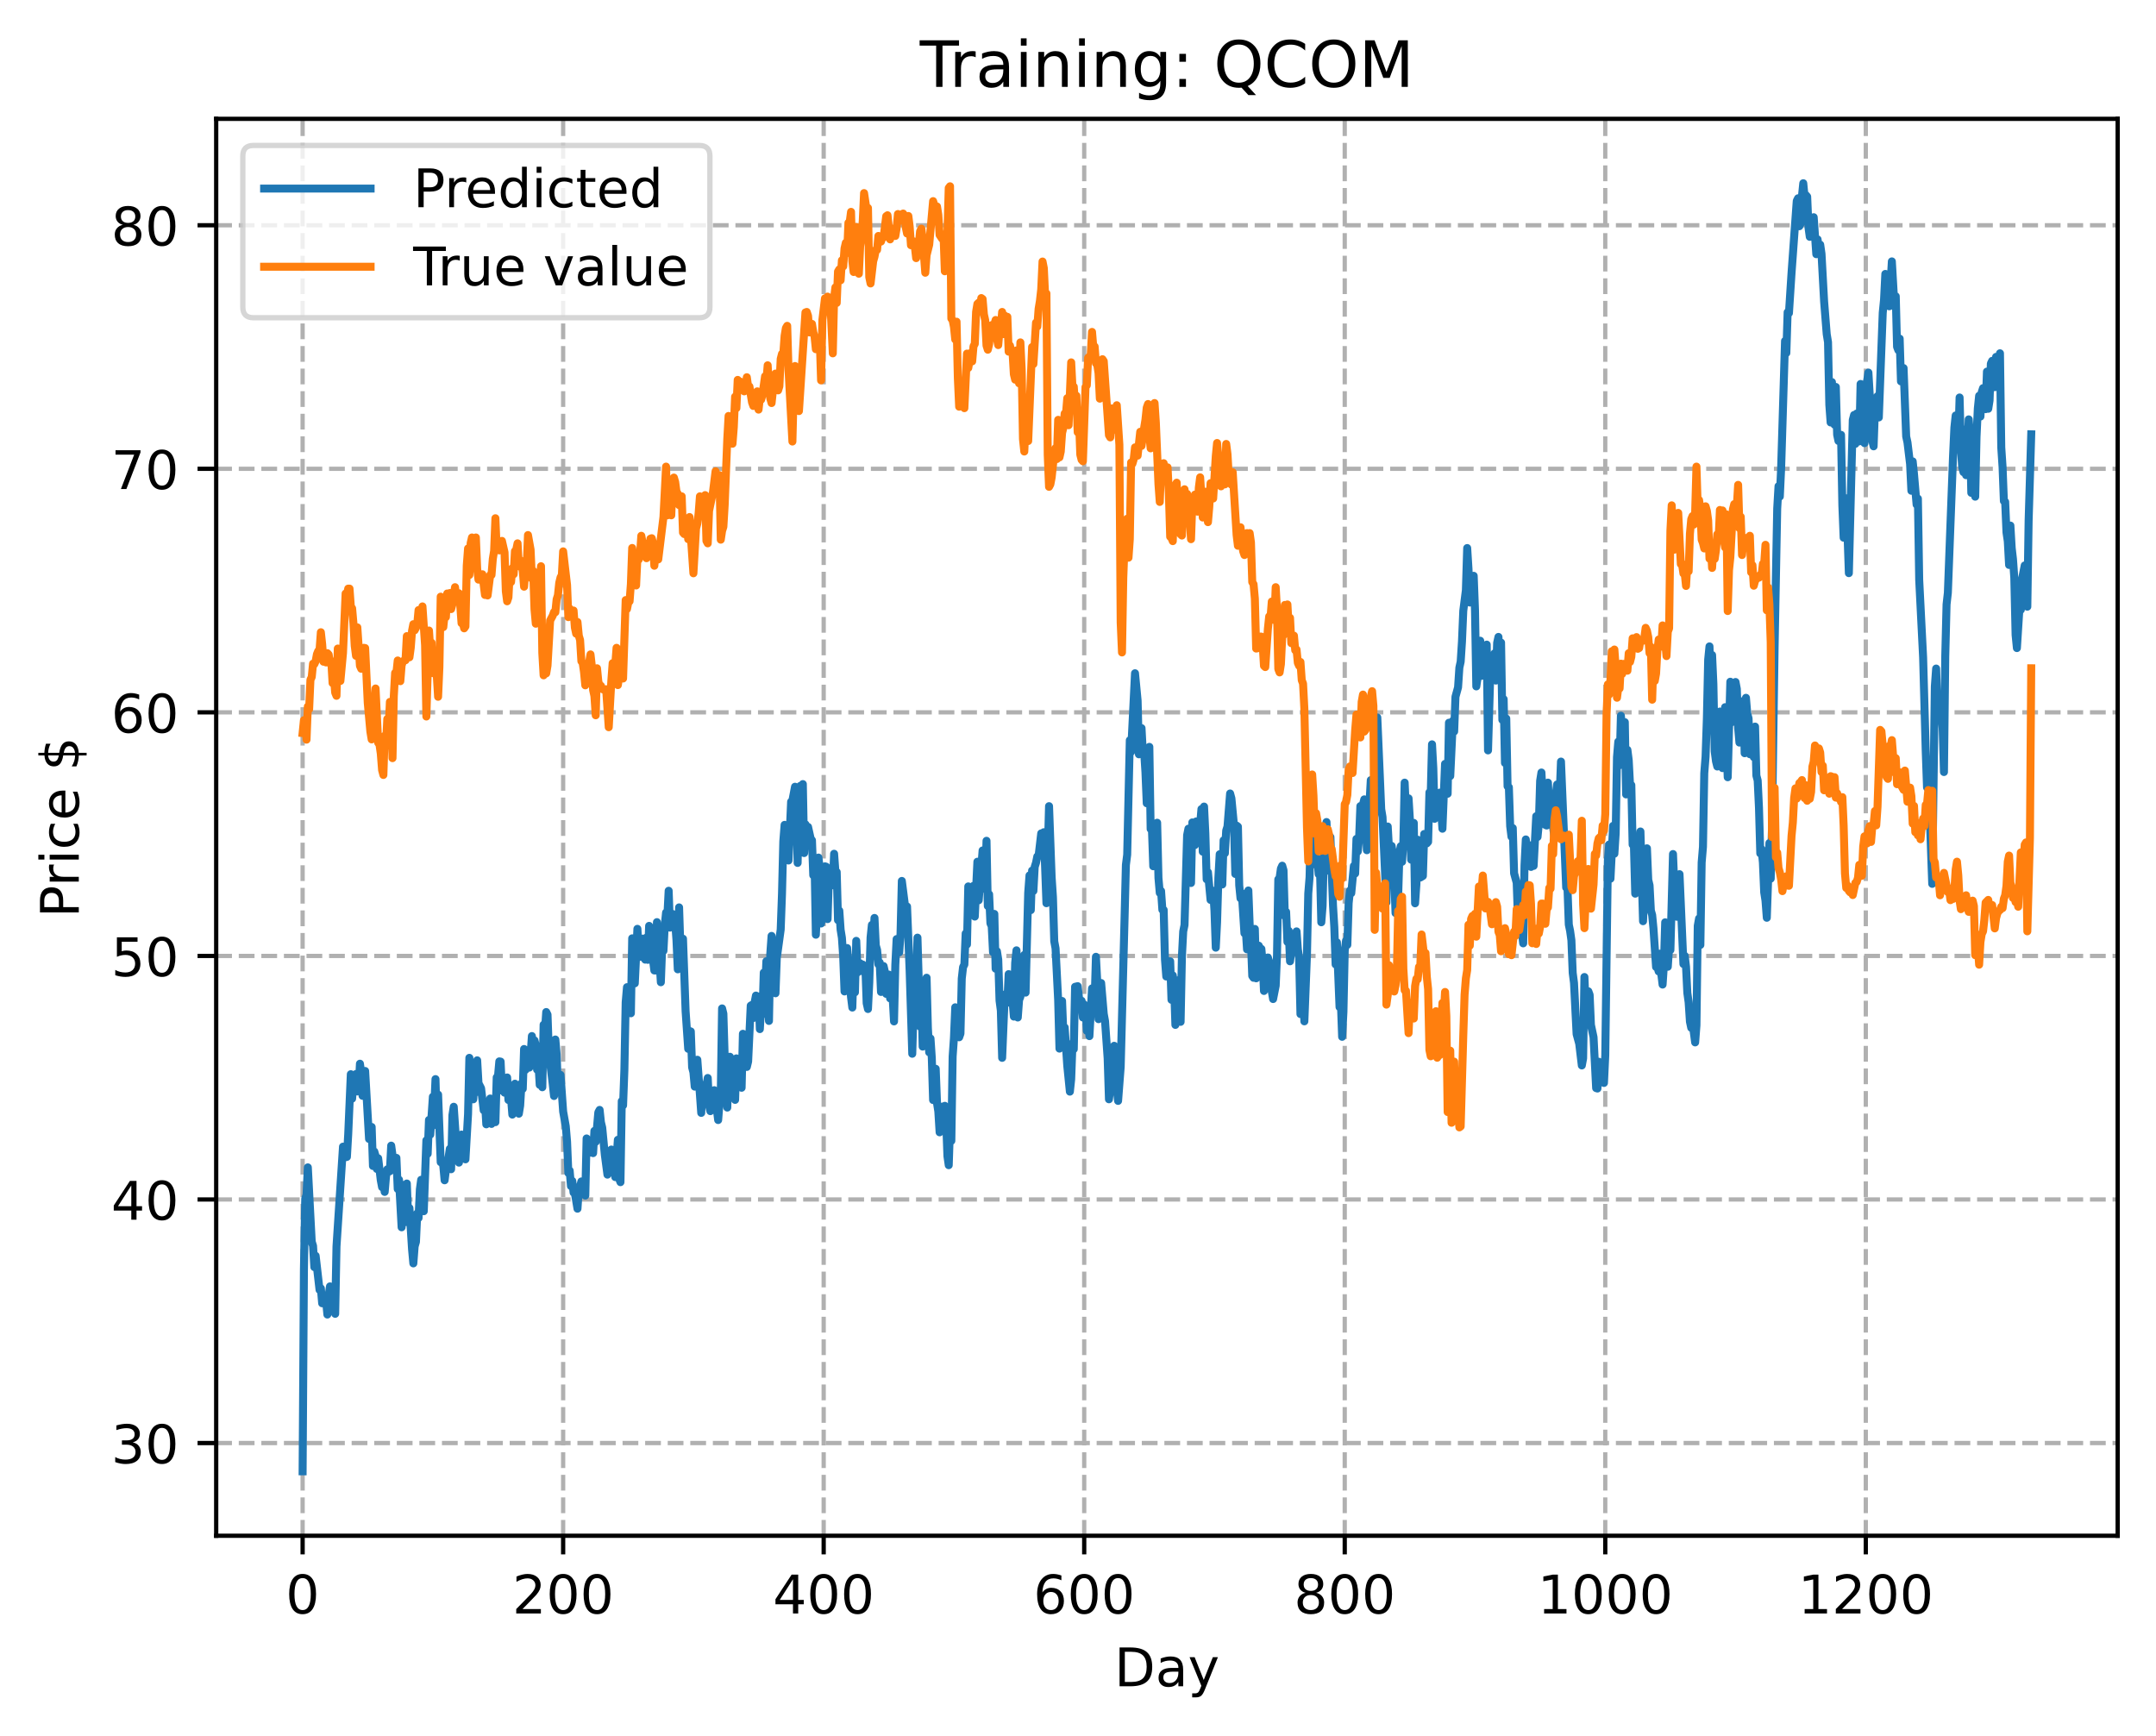 <?xml version="1.0" encoding="utf-8" standalone="no"?>
<!DOCTYPE svg PUBLIC "-//W3C//DTD SVG 1.1//EN"
  "http://www.w3.org/Graphics/SVG/1.1/DTD/svg11.dtd">
<!-- Created with matplotlib (https://matplotlib.org/) -->
<svg height="325.986pt" version="1.1" viewBox="0 0 404.923 325.986" width="404.923pt" xmlns="http://www.w3.org/2000/svg" xmlns:xlink="http://www.w3.org/1999/xlink">
 <defs>
  <style type="text/css">
*{stroke-linecap:butt;stroke-linejoin:round;}
  </style>
 </defs>
 <g id="figure_1">
  <g id="patch_1">
   <path d="M 0 325.986 
L 404.923 325.986 
L 404.923 0 
L 0 0 
z
" style="fill:#ffffff;"/>
  </g>
  <g id="axes_1">
   <g id="patch_2">
    <path d="M 40.603 288.43 
L 397.723 288.43 
L 397.723 22.318 
L 40.603 22.318 
z
" style="fill:#ffffff;"/>
   </g>
   <g id="matplotlib.axis_1">
    <g id="xtick_1">
     <g id="line2d_1">
      <path clip-path="url(#pf4ac20e09f)" d="M 56.836 288.43 
L 56.836 22.318 
" style="fill:none;stroke:#b0b0b0;stroke-dasharray:2.96,1.28;stroke-dashoffset:0;stroke-width:0.8;"/>
     </g>
     <g id="line2d_2">
      <defs>
       <path d="M 0 0 
L 0 3.5 
" id="m1da7b7d74e" style="stroke:#000000;stroke-width:0.8;"/>
      </defs>
      <g>
       <use style="stroke:#000000;stroke-width:0.8;" x="56.836" xlink:href="#m1da7b7d74e" y="288.43"/>
      </g>
     </g>
     <g id="text_1">
      <!-- 0 -->
      <defs>
       <path d="M 31.781 66.406 
Q 24.172 66.406 20.328 58.906 
Q 16.5 51.422 16.5 36.375 
Q 16.5 21.391 20.328 13.891 
Q 24.172 6.391 31.781 6.391 
Q 39.453 6.391 43.281 13.891 
Q 47.125 21.391 47.125 36.375 
Q 47.125 51.422 43.281 58.906 
Q 39.453 66.406 31.781 66.406 
z
M 31.781 74.219 
Q 44.047 74.219 50.516 64.516 
Q 56.984 54.828 56.984 36.375 
Q 56.984 17.969 50.516 8.266 
Q 44.047 -1.422 31.781 -1.422 
Q 19.531 -1.422 13.062 8.266 
Q 6.594 17.969 6.594 36.375 
Q 6.594 54.828 13.062 64.516 
Q 19.531 74.219 31.781 74.219 
z
" id="DejaVuSans-48"/>
      </defs>
      <g transform="translate(53.655 303.029)scale(0.1 -0.1)">
       <use xlink:href="#DejaVuSans-48"/>
      </g>
     </g>
    </g>
    <g id="xtick_2">
     <g id="line2d_3">
      <path clip-path="url(#pf4ac20e09f)" d="M 105.766 288.43 
L 105.766 22.318 
" style="fill:none;stroke:#b0b0b0;stroke-dasharray:2.96,1.28;stroke-dashoffset:0;stroke-width:0.8;"/>
     </g>
     <g id="line2d_4">
      <g>
       <use style="stroke:#000000;stroke-width:0.8;" x="105.766" xlink:href="#m1da7b7d74e" y="288.43"/>
      </g>
     </g>
     <g id="text_2">
      <!-- 200 -->
      <defs>
       <path d="M 19.188 8.297 
L 53.609 8.297 
L 53.609 0 
L 7.328 0 
L 7.328 8.297 
Q 12.938 14.109 22.625 23.891 
Q 32.328 33.688 34.812 36.531 
Q 39.547 41.844 41.422 45.531 
Q 43.312 49.219 43.312 52.781 
Q 43.312 58.594 39.234 62.25 
Q 35.156 65.922 28.609 65.922 
Q 23.969 65.922 18.812 64.312 
Q 13.672 62.703 7.812 59.422 
L 7.812 69.391 
Q 13.766 71.781 18.938 73 
Q 24.125 74.219 28.422 74.219 
Q 39.75 74.219 46.484 68.547 
Q 53.219 62.891 53.219 53.422 
Q 53.219 48.922 51.531 44.891 
Q 49.859 40.875 45.406 35.406 
Q 44.188 33.984 37.641 27.219 
Q 31.109 20.453 19.188 8.297 
z
" id="DejaVuSans-50"/>
      </defs>
      <g transform="translate(96.223 303.029)scale(0.1 -0.1)">
       <use xlink:href="#DejaVuSans-50"/>
       <use x="63.623" xlink:href="#DejaVuSans-48"/>
       <use x="127.246" xlink:href="#DejaVuSans-48"/>
      </g>
     </g>
    </g>
    <g id="xtick_3">
     <g id="line2d_5">
      <path clip-path="url(#pf4ac20e09f)" d="M 154.697 288.43 
L 154.697 22.318 
" style="fill:none;stroke:#b0b0b0;stroke-dasharray:2.96,1.28;stroke-dashoffset:0;stroke-width:0.8;"/>
     </g>
     <g id="line2d_6">
      <g>
       <use style="stroke:#000000;stroke-width:0.8;" x="154.697" xlink:href="#m1da7b7d74e" y="288.43"/>
      </g>
     </g>
     <g id="text_3">
      <!-- 400 -->
      <defs>
       <path d="M 37.797 64.312 
L 12.891 25.391 
L 37.797 25.391 
z
M 35.203 72.906 
L 47.609 72.906 
L 47.609 25.391 
L 58.016 25.391 
L 58.016 17.188 
L 47.609 17.188 
L 47.609 0 
L 37.797 0 
L 37.797 17.188 
L 4.891 17.188 
L 4.891 26.703 
z
" id="DejaVuSans-52"/>
      </defs>
      <g transform="translate(145.153 303.029)scale(0.1 -0.1)">
       <use xlink:href="#DejaVuSans-52"/>
       <use x="63.623" xlink:href="#DejaVuSans-48"/>
       <use x="127.246" xlink:href="#DejaVuSans-48"/>
      </g>
     </g>
    </g>
    <g id="xtick_4">
     <g id="line2d_7">
      <path clip-path="url(#pf4ac20e09f)" d="M 203.628 288.43 
L 203.628 22.318 
" style="fill:none;stroke:#b0b0b0;stroke-dasharray:2.96,1.28;stroke-dashoffset:0;stroke-width:0.8;"/>
     </g>
     <g id="line2d_8">
      <g>
       <use style="stroke:#000000;stroke-width:0.8;" x="203.628" xlink:href="#m1da7b7d74e" y="288.43"/>
      </g>
     </g>
     <g id="text_4">
      <!-- 600 -->
      <defs>
       <path d="M 33.016 40.375 
Q 26.375 40.375 22.484 35.828 
Q 18.609 31.297 18.609 23.391 
Q 18.609 15.531 22.484 10.953 
Q 26.375 6.391 33.016 6.391 
Q 39.656 6.391 43.531 10.953 
Q 47.406 15.531 47.406 23.391 
Q 47.406 31.297 43.531 35.828 
Q 39.656 40.375 33.016 40.375 
z
M 52.594 71.297 
L 52.594 62.312 
Q 48.875 64.062 45.094 64.984 
Q 41.312 65.922 37.594 65.922 
Q 27.828 65.922 22.672 59.328 
Q 17.531 52.734 16.797 39.406 
Q 19.672 43.656 24.016 45.922 
Q 28.375 48.188 33.594 48.188 
Q 44.578 48.188 50.953 41.516 
Q 57.328 34.859 57.328 23.391 
Q 57.328 12.156 50.688 5.359 
Q 44.047 -1.422 33.016 -1.422 
Q 20.359 -1.422 13.672 8.266 
Q 6.984 17.969 6.984 36.375 
Q 6.984 53.656 15.188 63.938 
Q 23.391 74.219 37.203 74.219 
Q 40.922 74.219 44.703 73.484 
Q 48.484 72.75 52.594 71.297 
z
" id="DejaVuSans-54"/>
      </defs>
      <g transform="translate(194.084 303.029)scale(0.1 -0.1)">
       <use xlink:href="#DejaVuSans-54"/>
       <use x="63.623" xlink:href="#DejaVuSans-48"/>
       <use x="127.246" xlink:href="#DejaVuSans-48"/>
      </g>
     </g>
    </g>
    <g id="xtick_5">
     <g id="line2d_9">
      <path clip-path="url(#pf4ac20e09f)" d="M 252.558 288.43 
L 252.558 22.318 
" style="fill:none;stroke:#b0b0b0;stroke-dasharray:2.96,1.28;stroke-dashoffset:0;stroke-width:0.8;"/>
     </g>
     <g id="line2d_10">
      <g>
       <use style="stroke:#000000;stroke-width:0.8;" x="252.558" xlink:href="#m1da7b7d74e" y="288.43"/>
      </g>
     </g>
     <g id="text_5">
      <!-- 800 -->
      <defs>
       <path d="M 31.781 34.625 
Q 24.75 34.625 20.719 30.859 
Q 16.703 27.094 16.703 20.516 
Q 16.703 13.922 20.719 10.156 
Q 24.75 6.391 31.781 6.391 
Q 38.812 6.391 42.859 10.172 
Q 46.922 13.969 46.922 20.516 
Q 46.922 27.094 42.891 30.859 
Q 38.875 34.625 31.781 34.625 
z
M 21.922 38.812 
Q 15.578 40.375 12.031 44.719 
Q 8.5 49.078 8.5 55.328 
Q 8.5 64.062 14.719 69.141 
Q 20.953 74.219 31.781 74.219 
Q 42.672 74.219 48.875 69.141 
Q 55.078 64.062 55.078 55.328 
Q 55.078 49.078 51.531 44.719 
Q 48 40.375 41.703 38.812 
Q 48.828 37.156 52.797 32.312 
Q 56.781 27.484 56.781 20.516 
Q 56.781 9.906 50.312 4.234 
Q 43.844 -1.422 31.781 -1.422 
Q 19.734 -1.422 13.25 4.234 
Q 6.781 9.906 6.781 20.516 
Q 6.781 27.484 10.781 32.312 
Q 14.797 37.156 21.922 38.812 
z
M 18.312 54.391 
Q 18.312 48.734 21.844 45.562 
Q 25.391 42.391 31.781 42.391 
Q 38.141 42.391 41.719 45.562 
Q 45.312 48.734 45.312 54.391 
Q 45.312 60.062 41.719 63.234 
Q 38.141 66.406 31.781 66.406 
Q 25.391 66.406 21.844 63.234 
Q 18.312 60.062 18.312 54.391 
z
" id="DejaVuSans-56"/>
      </defs>
      <g transform="translate(243.015 303.029)scale(0.1 -0.1)">
       <use xlink:href="#DejaVuSans-56"/>
       <use x="63.623" xlink:href="#DejaVuSans-48"/>
       <use x="127.246" xlink:href="#DejaVuSans-48"/>
      </g>
     </g>
    </g>
    <g id="xtick_6">
     <g id="line2d_11">
      <path clip-path="url(#pf4ac20e09f)" d="M 301.489 288.43 
L 301.489 22.318 
" style="fill:none;stroke:#b0b0b0;stroke-dasharray:2.96,1.28;stroke-dashoffset:0;stroke-width:0.8;"/>
     </g>
     <g id="line2d_12">
      <g>
       <use style="stroke:#000000;stroke-width:0.8;" x="301.489" xlink:href="#m1da7b7d74e" y="288.43"/>
      </g>
     </g>
     <g id="text_6">
      <!-- 1000 -->
      <defs>
       <path d="M 12.406 8.297 
L 28.516 8.297 
L 28.516 63.922 
L 10.984 60.406 
L 10.984 69.391 
L 28.422 72.906 
L 38.281 72.906 
L 38.281 8.297 
L 54.391 8.297 
L 54.391 0 
L 12.406 0 
z
" id="DejaVuSans-49"/>
      </defs>
      <g transform="translate(288.764 303.029)scale(0.1 -0.1)">
       <use xlink:href="#DejaVuSans-49"/>
       <use x="63.623" xlink:href="#DejaVuSans-48"/>
       <use x="127.246" xlink:href="#DejaVuSans-48"/>
       <use x="190.869" xlink:href="#DejaVuSans-48"/>
      </g>
     </g>
    </g>
    <g id="xtick_7">
     <g id="line2d_13">
      <path clip-path="url(#pf4ac20e09f)" d="M 350.419 288.43 
L 350.419 22.318 
" style="fill:none;stroke:#b0b0b0;stroke-dasharray:2.96,1.28;stroke-dashoffset:0;stroke-width:0.8;"/>
     </g>
     <g id="line2d_14">
      <g>
       <use style="stroke:#000000;stroke-width:0.8;" x="350.419" xlink:href="#m1da7b7d74e" y="288.43"/>
      </g>
     </g>
     <g id="text_7">
      <!-- 1200 -->
      <g transform="translate(337.694 303.029)scale(0.1 -0.1)">
       <use xlink:href="#DejaVuSans-49"/>
       <use x="63.623" xlink:href="#DejaVuSans-50"/>
       <use x="127.246" xlink:href="#DejaVuSans-48"/>
       <use x="190.869" xlink:href="#DejaVuSans-48"/>
      </g>
     </g>
    </g>
    <g id="text_8">
     <!-- Day -->
     <defs>
      <path d="M 19.672 64.797 
L 19.672 8.109 
L 31.594 8.109 
Q 46.688 8.109 53.688 14.938 
Q 60.688 21.781 60.688 36.531 
Q 60.688 51.172 53.688 57.984 
Q 46.688 64.797 31.594 64.797 
z
M 9.812 72.906 
L 30.078 72.906 
Q 51.266 72.906 61.172 64.094 
Q 71.094 55.281 71.094 36.531 
Q 71.094 17.672 61.125 8.828 
Q 51.172 0 30.078 0 
L 9.812 0 
z
" id="DejaVuSans-68"/>
      <path d="M 34.281 27.484 
Q 23.391 27.484 19.188 25 
Q 14.984 22.516 14.984 16.5 
Q 14.984 11.719 18.141 8.906 
Q 21.297 6.109 26.703 6.109 
Q 34.188 6.109 38.703 11.406 
Q 43.219 16.703 43.219 25.484 
L 43.219 27.484 
z
M 52.203 31.203 
L 52.203 0 
L 43.219 0 
L 43.219 8.297 
Q 40.141 3.328 35.547 0.953 
Q 30.953 -1.422 24.312 -1.422 
Q 15.922 -1.422 10.953 3.297 
Q 6 8.016 6 15.922 
Q 6 25.141 12.172 29.828 
Q 18.359 34.516 30.609 34.516 
L 43.219 34.516 
L 43.219 35.406 
Q 43.219 41.609 39.141 45 
Q 35.062 48.391 27.688 48.391 
Q 23 48.391 18.547 47.266 
Q 14.109 46.141 10.016 43.891 
L 10.016 52.203 
Q 14.938 54.109 19.578 55.047 
Q 24.219 56 28.609 56 
Q 40.484 56 46.344 49.844 
Q 52.203 43.703 52.203 31.203 
z
" id="DejaVuSans-97"/>
      <path d="M 32.172 -5.078 
Q 28.375 -14.844 24.75 -17.812 
Q 21.141 -20.797 15.094 -20.797 
L 7.906 -20.797 
L 7.906 -13.281 
L 13.188 -13.281 
Q 16.891 -13.281 18.938 -11.516 
Q 21 -9.766 23.484 -3.219 
L 25.094 0.875 
L 2.984 54.688 
L 12.5 54.688 
L 29.594 11.922 
L 46.688 54.688 
L 56.203 54.688 
z
" id="DejaVuSans-121"/>
     </defs>
     <g transform="translate(209.29 316.707)scale(0.1 -0.1)">
      <use xlink:href="#DejaVuSans-68"/>
      <use x="77.002" xlink:href="#DejaVuSans-97"/>
      <use x="138.281" xlink:href="#DejaVuSans-121"/>
     </g>
    </g>
   </g>
   <g id="matplotlib.axis_2">
    <g id="ytick_1">
     <g id="line2d_15">
      <path clip-path="url(#pf4ac20e09f)" d="M 40.603 271.023 
L 397.723 271.023 
" style="fill:none;stroke:#b0b0b0;stroke-dasharray:2.96,1.28;stroke-dashoffset:0;stroke-width:0.8;"/>
     </g>
     <g id="line2d_16">
      <defs>
       <path d="M 0 0 
L -3.5 0 
" id="mc7ed55e48a" style="stroke:#000000;stroke-width:0.8;"/>
      </defs>
      <g>
       <use style="stroke:#000000;stroke-width:0.8;" x="40.603" xlink:href="#mc7ed55e48a" y="271.023"/>
      </g>
     </g>
     <g id="text_9">
      <!-- 30 -->
      <defs>
       <path d="M 40.578 39.312 
Q 47.656 37.797 51.625 33 
Q 55.609 28.219 55.609 21.188 
Q 55.609 10.406 48.188 4.484 
Q 40.766 -1.422 27.094 -1.422 
Q 22.516 -1.422 17.656 -0.516 
Q 12.797 0.391 7.625 2.203 
L 7.625 11.719 
Q 11.719 9.328 16.594 8.109 
Q 21.484 6.891 26.812 6.891 
Q 36.078 6.891 40.938 10.547 
Q 45.797 14.203 45.797 21.188 
Q 45.797 27.641 41.281 31.266 
Q 36.766 34.906 28.719 34.906 
L 20.219 34.906 
L 20.219 43.016 
L 29.109 43.016 
Q 36.375 43.016 40.234 45.922 
Q 44.094 48.828 44.094 54.297 
Q 44.094 59.906 40.109 62.906 
Q 36.141 65.922 28.719 65.922 
Q 24.656 65.922 20.016 65.031 
Q 15.375 64.156 9.812 62.312 
L 9.812 71.094 
Q 15.438 72.656 20.344 73.438 
Q 25.25 74.219 29.594 74.219 
Q 40.828 74.219 47.359 69.109 
Q 53.906 64.016 53.906 55.328 
Q 53.906 49.266 50.438 45.094 
Q 46.969 40.922 40.578 39.312 
z
" id="DejaVuSans-51"/>
      </defs>
      <g transform="translate(20.878 274.822)scale(0.1 -0.1)">
       <use xlink:href="#DejaVuSans-51"/>
       <use x="63.623" xlink:href="#DejaVuSans-48"/>
      </g>
     </g>
    </g>
    <g id="ytick_2">
     <g id="line2d_17">
      <path clip-path="url(#pf4ac20e09f)" d="M 40.603 225.279 
L 397.723 225.279 
" style="fill:none;stroke:#b0b0b0;stroke-dasharray:2.96,1.28;stroke-dashoffset:0;stroke-width:0.8;"/>
     </g>
     <g id="line2d_18">
      <g>
       <use style="stroke:#000000;stroke-width:0.8;" x="40.603" xlink:href="#mc7ed55e48a" y="225.279"/>
      </g>
     </g>
     <g id="text_10">
      <!-- 40 -->
      <g transform="translate(20.878 229.078)scale(0.1 -0.1)">
       <use xlink:href="#DejaVuSans-52"/>
       <use x="63.623" xlink:href="#DejaVuSans-48"/>
      </g>
     </g>
    </g>
    <g id="ytick_3">
     <g id="line2d_19">
      <path clip-path="url(#pf4ac20e09f)" d="M 40.603 179.535 
L 397.723 179.535 
" style="fill:none;stroke:#b0b0b0;stroke-dasharray:2.96,1.28;stroke-dashoffset:0;stroke-width:0.8;"/>
     </g>
     <g id="line2d_20">
      <g>
       <use style="stroke:#000000;stroke-width:0.8;" x="40.603" xlink:href="#mc7ed55e48a" y="179.535"/>
      </g>
     </g>
     <g id="text_11">
      <!-- 50 -->
      <defs>
       <path d="M 10.797 72.906 
L 49.516 72.906 
L 49.516 64.594 
L 19.828 64.594 
L 19.828 46.734 
Q 21.969 47.469 24.109 47.828 
Q 26.266 48.188 28.422 48.188 
Q 40.625 48.188 47.75 41.5 
Q 54.891 34.812 54.891 23.391 
Q 54.891 11.625 47.562 5.094 
Q 40.234 -1.422 26.906 -1.422 
Q 22.312 -1.422 17.547 -0.641 
Q 12.797 0.141 7.719 1.703 
L 7.719 11.625 
Q 12.109 9.234 16.797 8.062 
Q 21.484 6.891 26.703 6.891 
Q 35.156 6.891 40.078 11.328 
Q 45.016 15.766 45.016 23.391 
Q 45.016 31 40.078 35.438 
Q 35.156 39.891 26.703 39.891 
Q 22.75 39.891 18.812 39.016 
Q 14.891 38.141 10.797 36.281 
z
" id="DejaVuSans-53"/>
      </defs>
      <g transform="translate(20.878 183.334)scale(0.1 -0.1)">
       <use xlink:href="#DejaVuSans-53"/>
       <use x="63.623" xlink:href="#DejaVuSans-48"/>
      </g>
     </g>
    </g>
    <g id="ytick_4">
     <g id="line2d_21">
      <path clip-path="url(#pf4ac20e09f)" d="M 40.603 133.791 
L 397.723 133.791 
" style="fill:none;stroke:#b0b0b0;stroke-dasharray:2.96,1.28;stroke-dashoffset:0;stroke-width:0.8;"/>
     </g>
     <g id="line2d_22">
      <g>
       <use style="stroke:#000000;stroke-width:0.8;" x="40.603" xlink:href="#mc7ed55e48a" y="133.791"/>
      </g>
     </g>
     <g id="text_12">
      <!-- 60 -->
      <g transform="translate(20.878 137.591)scale(0.1 -0.1)">
       <use xlink:href="#DejaVuSans-54"/>
       <use x="63.623" xlink:href="#DejaVuSans-48"/>
      </g>
     </g>
    </g>
    <g id="ytick_5">
     <g id="line2d_23">
      <path clip-path="url(#pf4ac20e09f)" d="M 40.603 88.047 
L 397.723 88.047 
" style="fill:none;stroke:#b0b0b0;stroke-dasharray:2.96,1.28;stroke-dashoffset:0;stroke-width:0.8;"/>
     </g>
     <g id="line2d_24">
      <g>
       <use style="stroke:#000000;stroke-width:0.8;" x="40.603" xlink:href="#mc7ed55e48a" y="88.047"/>
      </g>
     </g>
     <g id="text_13">
      <!-- 70 -->
      <defs>
       <path d="M 8.203 72.906 
L 55.078 72.906 
L 55.078 68.703 
L 28.609 0 
L 18.312 0 
L 43.219 64.594 
L 8.203 64.594 
z
" id="DejaVuSans-55"/>
      </defs>
      <g transform="translate(20.878 91.847)scale(0.1 -0.1)">
       <use xlink:href="#DejaVuSans-55"/>
       <use x="63.623" xlink:href="#DejaVuSans-48"/>
      </g>
     </g>
    </g>
    <g id="ytick_6">
     <g id="line2d_25">
      <path clip-path="url(#pf4ac20e09f)" d="M 40.603 42.304 
L 397.723 42.304 
" style="fill:none;stroke:#b0b0b0;stroke-dasharray:2.96,1.28;stroke-dashoffset:0;stroke-width:0.8;"/>
     </g>
     <g id="line2d_26">
      <g>
       <use style="stroke:#000000;stroke-width:0.8;" x="40.603" xlink:href="#mc7ed55e48a" y="42.304"/>
      </g>
     </g>
     <g id="text_14">
      <!-- 80 -->
      <g transform="translate(20.878 46.103)scale(0.1 -0.1)">
       <use xlink:href="#DejaVuSans-56"/>
       <use x="63.623" xlink:href="#DejaVuSans-48"/>
      </g>
     </g>
    </g>
    <g id="text_15">
     <!-- Price $ -->
     <defs>
      <path d="M 19.672 64.797 
L 19.672 37.406 
L 32.078 37.406 
Q 38.969 37.406 42.719 40.969 
Q 46.484 44.531 46.484 51.125 
Q 46.484 57.672 42.719 61.234 
Q 38.969 64.797 32.078 64.797 
z
M 9.812 72.906 
L 32.078 72.906 
Q 44.344 72.906 50.609 67.359 
Q 56.891 61.812 56.891 51.125 
Q 56.891 40.328 50.609 34.812 
Q 44.344 29.297 32.078 29.297 
L 19.672 29.297 
L 19.672 0 
L 9.812 0 
z
" id="DejaVuSans-80"/>
      <path d="M 41.109 46.297 
Q 39.594 47.172 37.812 47.578 
Q 36.031 48 33.891 48 
Q 26.266 48 22.188 43.047 
Q 18.109 38.094 18.109 28.812 
L 18.109 0 
L 9.078 0 
L 9.078 54.688 
L 18.109 54.688 
L 18.109 46.188 
Q 20.953 51.172 25.484 53.578 
Q 30.031 56 36.531 56 
Q 37.453 56 38.578 55.875 
Q 39.703 55.766 41.062 55.516 
z
" id="DejaVuSans-114"/>
      <path d="M 9.422 54.688 
L 18.406 54.688 
L 18.406 0 
L 9.422 0 
z
M 9.422 75.984 
L 18.406 75.984 
L 18.406 64.594 
L 9.422 64.594 
z
" id="DejaVuSans-105"/>
      <path d="M 48.781 52.594 
L 48.781 44.188 
Q 44.969 46.297 41.141 47.344 
Q 37.312 48.391 33.406 48.391 
Q 24.656 48.391 19.812 42.844 
Q 14.984 37.312 14.984 27.297 
Q 14.984 17.281 19.812 11.734 
Q 24.656 6.203 33.406 6.203 
Q 37.312 6.203 41.141 7.25 
Q 44.969 8.297 48.781 10.406 
L 48.781 2.094 
Q 45.016 0.344 40.984 -0.531 
Q 36.969 -1.422 32.422 -1.422 
Q 20.062 -1.422 12.781 6.344 
Q 5.516 14.109 5.516 27.297 
Q 5.516 40.672 12.859 48.328 
Q 20.219 56 33.016 56 
Q 37.156 56 41.109 55.141 
Q 45.062 54.297 48.781 52.594 
z
" id="DejaVuSans-99"/>
      <path d="M 56.203 29.594 
L 56.203 25.203 
L 14.891 25.203 
Q 15.484 15.922 20.484 11.062 
Q 25.484 6.203 34.422 6.203 
Q 39.594 6.203 44.453 7.469 
Q 49.312 8.734 54.109 11.281 
L 54.109 2.781 
Q 49.266 0.734 44.188 -0.344 
Q 39.109 -1.422 33.891 -1.422 
Q 20.797 -1.422 13.156 6.188 
Q 5.516 13.812 5.516 26.812 
Q 5.516 40.234 12.766 48.109 
Q 20.016 56 32.328 56 
Q 43.359 56 49.781 48.891 
Q 56.203 41.797 56.203 29.594 
z
M 47.219 32.234 
Q 47.125 39.594 43.094 43.984 
Q 39.062 48.391 32.422 48.391 
Q 24.906 48.391 20.391 44.141 
Q 15.875 39.891 15.188 32.172 
z
" id="DejaVuSans-101"/>
      <path id="DejaVuSans-32"/>
      <path d="M 33.797 -14.703 
L 28.906 -14.703 
L 28.859 0 
Q 23.734 0.094 18.609 1.188 
Q 13.484 2.297 8.297 4.5 
L 8.297 13.281 
Q 13.281 10.156 18.375 8.562 
Q 23.484 6.984 28.906 6.938 
L 28.906 29.203 
Q 18.109 30.953 13.203 35.156 
Q 8.297 39.359 8.297 46.688 
Q 8.297 54.641 13.625 59.219 
Q 18.953 63.812 28.906 64.5 
L 28.906 75.984 
L 33.797 75.984 
L 33.797 64.656 
Q 38.328 64.453 42.578 63.688 
Q 46.828 62.938 50.875 61.625 
L 50.875 53.078 
Q 46.828 55.125 42.547 56.25 
Q 38.281 57.375 33.797 57.562 
L 33.797 36.719 
Q 44.875 35.016 50.094 30.609 
Q 55.328 26.219 55.328 18.609 
Q 55.328 10.359 49.781 5.594 
Q 44.234 0.828 33.797 0.094 
z
M 28.906 37.594 
L 28.906 57.625 
Q 23.25 56.984 20.266 54.391 
Q 17.281 51.812 17.281 47.516 
Q 17.281 43.312 20.031 40.969 
Q 22.797 38.625 28.906 37.594 
z
M 33.797 28.219 
L 33.797 7.078 
Q 39.984 7.906 43.141 10.594 
Q 46.297 13.281 46.297 17.672 
Q 46.297 21.969 43.281 24.5 
Q 40.281 27.047 33.797 28.219 
z
" id="DejaVuSans-36"/>
     </defs>
     <g transform="translate(14.798 172.342)rotate(-90)scale(0.1 -0.1)">
      <use xlink:href="#DejaVuSans-80"/>
      <use x="58.553" xlink:href="#DejaVuSans-114"/>
      <use x="99.666" xlink:href="#DejaVuSans-105"/>
      <use x="127.449" xlink:href="#DejaVuSans-99"/>
      <use x="182.43" xlink:href="#DejaVuSans-101"/>
      <use x="243.953" xlink:href="#DejaVuSans-32"/>
      <use x="275.74" xlink:href="#DejaVuSans-36"/>
     </g>
    </g>
   </g>
   <g id="line2d_27">
    <path clip-path="url(#pf4ac20e09f)" d="M 56.836 276.334 
L 57.081 238.445 
L 57.325 225.132 
L 57.57 224.381 
L 57.814 219.248 
L 58.548 233.212 
L 58.793 233.991 
L 59.038 237.983 
L 59.282 235.855 
L 60.016 242.26 
L 60.261 241.972 
L 60.506 244.774 
L 60.75 244.197 
L 61.24 244.293 
L 61.484 246.888 
L 61.729 243.294 
L 61.974 241.602 
L 62.218 242.551 
L 62.463 242.725 
L 62.952 246.752 
L 63.197 234.095 
L 64.42 215.355 
L 64.665 217.138 
L 64.909 217.338 
L 65.154 217.28 
L 65.399 213.024 
L 65.888 201.749 
L 66.133 206.35 
L 66.377 203.044 
L 66.622 203.768 
L 66.867 201.713 
L 67.111 204.991 
L 67.356 204.548 
L 67.601 199.778 
L 67.845 201.476 
L 68.09 205.805 
L 68.335 204.633 
L 68.579 201.145 
L 69.313 213.91 
L 69.558 212.111 
L 69.802 211.657 
L 70.047 218.986 
L 70.292 216.265 
L 70.536 217.098 
L 70.781 219.545 
L 71.026 217.541 
L 71.515 221.669 
L 71.76 222.961 
L 72.004 222.208 
L 72.249 223.854 
L 72.494 220.983 
L 72.738 219.62 
L 72.983 220.071 
L 73.228 219.97 
L 73.472 215.166 
L 73.717 216.96 
L 73.962 217.493 
L 74.451 217.464 
L 74.696 223.306 
L 74.94 221.568 
L 75.429 230.502 
L 75.674 222.54 
L 75.919 223.83 
L 76.163 229.531 
L 76.408 222.282 
L 76.653 228.676 
L 76.897 226.883 
L 77.387 234.628 
L 77.631 237.282 
L 77.876 234.087 
L 78.121 233.237 
L 78.365 227.886 
L 78.61 228.756 
L 78.855 223.379 
L 79.099 221.58 
L 79.344 222.429 
L 79.589 227.482 
L 80.078 214.176 
L 80.323 216.697 
L 80.567 210.339 
L 80.812 213.097 
L 81.301 205.972 
L 81.546 208.279 
L 81.79 202.672 
L 82.035 211.36 
L 82.28 205.576 
L 82.769 218.277 
L 83.014 217.857 
L 83.258 219.01 
L 83.503 221.673 
L 83.748 219.763 
L 83.992 219.118 
L 84.482 215.76 
L 84.726 219.597 
L 84.971 209.428 
L 85.216 207.864 
L 85.705 215.004 
L 85.95 215.651 
L 86.194 218.354 
L 86.439 214.036 
L 86.684 213.087 
L 86.928 213.313 
L 87.417 217.738 
L 87.907 209.234 
L 88.151 198.676 
L 88.396 204.589 
L 88.641 202.081 
L 88.885 206.466 
L 89.13 202.422 
L 89.375 205.148 
L 89.619 199.145 
L 89.864 203.439 
L 90.353 204.395 
L 90.843 208.529 
L 91.087 206.988 
L 91.332 211.163 
L 91.577 210.37 
L 92.066 206.315 
L 92.311 211.085 
L 92.555 210.414 
L 92.8 209.385 
L 93.044 210.757 
L 93.289 202.343 
L 93.534 202.077 
L 93.778 199.342 
L 94.023 199.383 
L 94.268 204.826 
L 94.512 203.886 
L 94.757 205.215 
L 95.002 205.054 
L 95.246 202.363 
L 95.491 206.593 
L 95.736 206.193 
L 95.98 206.288 
L 96.225 209.335 
L 96.714 203.535 
L 96.959 207.928 
L 97.448 209.167 
L 97.693 207.651 
L 97.938 203.491 
L 98.182 204.498 
L 98.427 197.016 
L 98.672 200.944 
L 98.916 197.231 
L 99.161 198.376 
L 99.405 200.514 
L 99.65 198.151 
L 99.895 194.586 
L 100.139 196.558 
L 100.384 195.404 
L 100.629 196.361 
L 100.873 200.893 
L 101.118 199.628 
L 101.363 203.753 
L 101.607 198.99 
L 101.852 204.197 
L 102.097 192.454 
L 102.341 193.717 
L 102.586 190.074 
L 102.831 190.563 
L 103.075 197.556 
L 103.809 203.589 
L 104.054 205.844 
L 104.299 195.234 
L 104.543 197.984 
L 104.788 204.52 
L 105.032 203.697 
L 105.277 201.882 
L 105.766 208.762 
L 106.256 211.513 
L 106.5 214.404 
L 106.745 220.306 
L 106.99 219.856 
L 107.234 222.765 
L 107.479 221.794 
L 107.724 223.985 
L 107.968 224.095 
L 108.458 227.007 
L 108.702 223.371 
L 108.947 222.79 
L 109.192 221.891 
L 109.436 222.542 
L 109.681 222.814 
L 109.926 224.546 
L 110.17 213.816 
L 110.415 215.641 
L 110.66 215.205 
L 110.904 216.476 
L 111.149 215.489 
L 111.393 216.571 
L 111.638 212.392 
L 111.883 214.451 
L 112.372 208.905 
L 112.617 208.455 
L 112.861 210.769 
L 113.106 211.791 
L 113.595 216.905 
L 114.085 220.61 
L 114.329 219.468 
L 114.574 219.211 
L 114.819 215.901 
L 115.063 219.881 
L 115.308 218.324 
L 115.553 221.077 
L 116.042 214.067 
L 116.287 221.407 
L 116.531 222.026 
L 116.776 206.803 
L 117.02 207.613 
L 117.265 200.991 
L 117.51 188.25 
L 117.754 185.406 
L 117.999 187.701 
L 118.244 187.698 
L 118.488 190.306 
L 118.733 176.232 
L 118.978 176.958 
L 119.222 184.689 
L 119.712 174.449 
L 119.956 178.596 
L 120.201 176.526 
L 120.446 179.721 
L 120.69 176.285 
L 120.935 177.809 
L 121.18 180.233 
L 121.424 176.082 
L 121.669 180.268 
L 121.914 173.892 
L 122.158 176.943 
L 122.403 174.533 
L 122.648 180.32 
L 122.892 182.266 
L 123.137 182.275 
L 123.381 173.189 
L 123.626 180.934 
L 123.871 180.602 
L 124.115 184.478 
L 124.36 177.947 
L 124.605 178.585 
L 124.849 173.796 
L 125.094 171.388 
L 125.339 172.059 
L 125.583 167.298 
L 125.828 174.219 
L 126.317 171.651 
L 126.807 173.253 
L 127.051 176.594 
L 127.296 182.051 
L 127.541 170.421 
L 127.785 177.98 
L 128.03 178.782 
L 128.275 176.306 
L 128.764 189.916 
L 129.253 196.982 
L 129.498 193.634 
L 129.742 193.719 
L 129.987 200.467 
L 130.232 201.386 
L 130.476 204.078 
L 130.721 199.983 
L 130.966 199.036 
L 131.455 205.616 
L 131.7 209.017 
L 131.944 203.771 
L 132.189 205.541 
L 132.434 205.313 
L 132.923 202.46 
L 133.168 207.628 
L 133.412 208.685 
L 133.657 207.258 
L 133.902 206.685 
L 134.146 204.753 
L 134.636 208.42 
L 134.88 210.358 
L 135.125 207.201 
L 135.369 205.607 
L 135.614 189.394 
L 135.859 190.381 
L 136.103 198.513 
L 136.593 208.016 
L 136.837 198.971 
L 137.082 198.471 
L 137.327 203.073 
L 137.571 201.217 
L 137.816 200.375 
L 138.061 206.572 
L 138.305 198.776 
L 138.55 199.263 
L 138.795 201.2 
L 139.039 201.839 
L 139.284 204.295 
L 139.529 194.16 
L 139.773 197.385 
L 140.018 194.939 
L 140.263 200.383 
L 140.507 199.365 
L 140.996 188.868 
L 141.241 188.729 
L 141.486 191.2 
L 141.73 188.246 
L 141.975 186.982 
L 142.22 189.466 
L 142.464 187.154 
L 142.709 193.278 
L 142.954 188.822 
L 143.198 190.509 
L 143.443 182.675 
L 143.688 186.264 
L 143.932 180.528 
L 144.177 188.19 
L 144.422 191.745 
L 144.666 179.18 
L 144.911 175.777 
L 145.156 179.407 
L 145.4 185.234 
L 145.645 186.55 
L 145.89 179.943 
L 146.624 174.582 
L 146.868 167.857 
L 147.113 158.022 
L 147.357 154.921 
L 147.602 157.446 
L 147.847 157.722 
L 148.091 161.612 
L 148.581 150.576 
L 148.825 150.334 
L 149.315 147.761 
L 149.559 151.789 
L 149.804 162.067 
L 150.049 150.705 
L 150.293 147.605 
L 150.538 154.842 
L 150.783 147.262 
L 151.027 160.214 
L 151.272 154.817 
L 151.517 158.721 
L 151.761 155.301 
L 152.251 157.502 
L 152.495 157.808 
L 152.74 164.382 
L 152.984 161.907 
L 153.229 175.554 
L 153.474 170.303 
L 153.718 161.066 
L 153.963 163.183 
L 154.208 173.446 
L 154.452 171.88 
L 154.942 162.709 
L 155.186 162.787 
L 155.431 172.62 
L 155.676 164.562 
L 155.92 165.282 
L 156.165 163.932 
L 156.41 166.264 
L 156.654 160.349 
L 156.899 163.68 
L 157.144 163.773 
L 157.388 172.813 
L 157.633 171.033 
L 157.878 174.615 
L 158.122 176.132 
L 158.367 179.749 
L 158.612 186.207 
L 159.101 178.056 
L 159.835 187.291 
L 160.079 189.231 
L 160.324 180.895 
L 160.569 186.371 
L 160.813 176.705 
L 161.058 182.64 
L 161.547 180.915 
L 161.792 181.192 
L 162.037 181.158 
L 162.281 182.592 
L 162.526 181.549 
L 162.771 188.427 
L 163.015 189.505 
L 163.26 184.529 
L 163.505 176.07 
L 163.749 173.708 
L 163.994 176.478 
L 164.239 172.403 
L 164.483 177.56 
L 164.728 178.41 
L 164.972 181.11 
L 165.217 180.773 
L 165.462 186.3 
L 165.951 181.447 
L 166.196 182.528 
L 166.44 186.659 
L 166.685 186.076 
L 166.93 183.042 
L 167.174 187.51 
L 167.419 183.177 
L 167.908 191.834 
L 168.153 181.196 
L 168.398 176.374 
L 168.642 178.215 
L 168.887 178.869 
L 169.132 175.35 
L 169.376 165.451 
L 170.11 171.209 
L 170.355 170.252 
L 170.844 182.403 
L 171.333 197.91 
L 171.823 180.644 
L 172.067 184.865 
L 172.312 176.101 
L 172.801 192.815 
L 173.046 186.37 
L 173.291 196.56 
L 173.78 190.624 
L 174.025 183.633 
L 174.269 193.05 
L 174.514 197.64 
L 174.759 195.039 
L 175.003 198.714 
L 175.248 206.603 
L 175.493 202.068 
L 175.737 200.733 
L 175.982 207.186 
L 176.227 208.721 
L 176.471 212.663 
L 176.96 207.833 
L 177.205 211.115 
L 177.45 207.689 
L 177.694 210.454 
L 177.939 217.139 
L 178.184 218.837 
L 178.428 211.386 
L 178.673 214.272 
L 178.918 198.407 
L 179.162 194.958 
L 179.407 189.183 
L 179.652 192.921 
L 179.896 191.224 
L 180.141 194.811 
L 180.386 194.119 
L 180.63 183.791 
L 180.875 181.635 
L 181.12 181.146 
L 181.364 175.326 
L 181.609 177.386 
L 181.854 166.481 
L 182.098 171.117 
L 182.588 169.88 
L 182.832 166.375 
L 183.077 172.145 
L 183.566 161.842 
L 183.811 169.086 
L 184.545 159.726 
L 184.789 166.898 
L 185.034 166.282 
L 185.279 157.913 
L 185.523 170.164 
L 185.768 167.959 
L 186.013 173.417 
L 186.257 173.959 
L 186.502 178.842 
L 186.747 171.647 
L 186.991 181.935 
L 187.236 178.648 
L 187.481 180.215 
L 187.725 187.928 
L 187.97 189.781 
L 188.215 198.677 
L 188.704 186.879 
L 188.948 186.659 
L 189.193 188.332 
L 189.438 182.953 
L 189.682 184.891 
L 189.927 185.081 
L 190.416 190.928 
L 190.661 180.839 
L 190.906 178.485 
L 191.15 191.099 
L 191.395 187.814 
L 191.64 187.195 
L 192.374 179.347 
L 192.618 186.428 
L 193.108 167.681 
L 193.352 164.415 
L 193.597 170.933 
L 193.842 163.507 
L 194.086 167.335 
L 194.331 162.81 
L 194.575 162.037 
L 194.82 160.849 
L 195.065 160.697 
L 195.554 156.519 
L 195.799 156.87 
L 196.043 156.3 
L 196.533 169.635 
L 197.022 151.409 
L 197.511 164.772 
L 197.756 168.487 
L 198.001 176.789 
L 198.245 178.11 
L 198.735 187.809 
L 198.979 196.942 
L 199.224 188.94 
L 199.469 187.995 
L 199.713 194.152 
L 199.958 192.967 
L 200.447 200.182 
L 200.936 205.023 
L 201.181 202.688 
L 201.426 195.938 
L 201.67 197.041 
L 201.915 185.333 
L 202.404 185.218 
L 202.894 189.589 
L 203.138 187.958 
L 203.383 191.104 
L 203.628 188.674 
L 203.872 188.937 
L 204.117 193.609 
L 204.362 189.679 
L 204.606 194.597 
L 205.096 185.632 
L 205.34 185.973 
L 205.585 187.969 
L 205.83 179.7 
L 206.074 184.321 
L 206.319 191.411 
L 206.563 186.72 
L 206.808 184.624 
L 207.297 190.414 
L 207.542 191.797 
L 208.031 198.766 
L 208.276 206.459 
L 208.765 202.462 
L 209.01 204.016 
L 209.255 196.413 
L 209.499 202.109 
L 209.989 206.763 
L 210.478 200.394 
L 211.212 172.237 
L 211.457 162.448 
L 211.701 160.516 
L 212.191 139.028 
L 212.435 141.214 
L 213.169 126.446 
L 213.658 131.591 
L 213.903 141.669 
L 214.148 136.68 
L 214.392 136.75 
L 214.637 141.324 
L 214.882 141.184 
L 215.126 144.983 
L 215.371 150.862 
L 215.616 146.667 
L 215.86 140.273 
L 216.105 155.699 
L 216.35 155.754 
L 216.594 162.692 
L 216.839 162.101 
L 217.084 161.17 
L 217.328 154.521 
L 217.573 164.885 
L 217.818 167.698 
L 218.062 167.337 
L 218.307 170.868 
L 218.551 170.891 
L 218.796 180.203 
L 219.041 183.4 
L 219.285 180.811 
L 219.53 180.54 
L 219.775 180.546 
L 220.019 187.778 
L 220.264 183.192 
L 220.509 185.109 
L 220.753 192.489 
L 220.998 191.197 
L 221.243 188.957 
L 221.487 184.019 
L 221.732 191.916 
L 221.977 179.674 
L 222.221 174.938 
L 222.466 173.732 
L 222.955 156.855 
L 223.2 155.64 
L 223.445 155.966 
L 223.689 165.836 
L 223.934 154.461 
L 224.179 155.485 
L 224.423 158.714 
L 224.668 154.276 
L 224.912 154.807 
L 225.157 154.446 
L 225.402 154.78 
L 225.646 151.952 
L 225.891 159.957 
L 226.136 151.485 
L 226.38 156.525 
L 226.625 165.145 
L 226.87 163.823 
L 227.359 169.018 
L 227.604 168.453 
L 227.848 167.296 
L 228.093 171.048 
L 228.338 177.984 
L 228.582 173.197 
L 228.827 164.899 
L 229.072 160.434 
L 229.316 162.063 
L 229.561 166.116 
L 229.806 157.827 
L 230.05 160.251 
L 230.295 155.998 
L 230.539 155.231 
L 231.029 149.027 
L 231.273 149.927 
L 231.763 155.068 
L 232.007 164.139 
L 232.252 155.056 
L 232.497 155.255 
L 232.741 166.265 
L 232.986 168.726 
L 233.231 167.736 
L 233.72 175.279 
L 233.965 174.562 
L 234.209 178.306 
L 234.454 167.246 
L 234.699 173.584 
L 234.943 176.954 
L 235.188 183.291 
L 235.433 183.642 
L 235.677 174.469 
L 235.922 183.739 
L 236.167 177.568 
L 236.411 177.609 
L 236.656 178.144 
L 236.9 178.215 
L 237.145 180.901 
L 237.39 186.116 
L 238.124 179.837 
L 238.368 180.648 
L 238.858 186.21 
L 239.102 187.633 
L 239.592 185.125 
L 239.836 179.398 
L 240.081 165.156 
L 240.326 164.869 
L 240.57 163.132 
L 240.815 162.59 
L 241.06 163.45 
L 241.304 172.063 
L 241.549 171.256 
L 241.794 176.905 
L 242.038 174.819 
L 242.283 180.543 
L 242.527 178.688 
L 243.017 177.571 
L 243.261 177.651 
L 243.506 174.927 
L 243.751 178.268 
L 243.995 179.947 
L 244.24 190.455 
L 244.485 188.107 
L 244.729 183.033 
L 244.974 191.82 
L 245.463 179.351 
L 245.708 167.816 
L 245.953 164.764 
L 246.197 154.622 
L 246.442 159.594 
L 246.687 157.836 
L 247.176 162.431 
L 247.421 161.301 
L 247.665 164.188 
L 247.91 163.13 
L 248.155 173.218 
L 248.399 170.158 
L 248.644 159.545 
L 248.888 159.67 
L 249.133 154.389 
L 249.378 160.685 
L 249.622 163.559 
L 249.867 157.216 
L 250.356 170.107 
L 250.601 174.15 
L 250.846 181.135 
L 251.09 176.981 
L 251.58 189.144 
L 251.824 187.993 
L 252.069 194.724 
L 252.314 190.019 
L 252.558 178.522 
L 252.803 176.669 
L 253.048 177.457 
L 253.292 169.628 
L 253.537 167.263 
L 253.782 167.753 
L 254.271 162.635 
L 254.515 164.056 
L 254.76 157.552 
L 255.005 159.927 
L 255.249 157.62 
L 255.494 151.393 
L 255.739 157.074 
L 255.983 151.066 
L 256.228 150.133 
L 256.473 151.685 
L 256.717 159.682 
L 257.451 146.517 
L 257.941 155.485 
L 258.185 149.312 
L 258.43 135.647 
L 258.675 134.75 
L 259.164 146.127 
L 259.409 151.976 
L 259.653 153.45 
L 260.387 169.509 
L 260.632 155.228 
L 260.876 159.55 
L 261.121 158.94 
L 261.366 158.872 
L 261.61 160.551 
L 261.855 164.627 
L 262.1 171.486 
L 262.344 171.275 
L 262.589 168.374 
L 262.834 160.121 
L 263.078 158.93 
L 263.323 161.859 
L 263.568 158.155 
L 263.812 146.99 
L 264.302 157.748 
L 264.546 149.94 
L 264.791 153.893 
L 265.036 161.462 
L 265.28 155.116 
L 265.525 154.556 
L 265.77 169.654 
L 266.014 166.079 
L 266.259 157.715 
L 266.503 163.205 
L 266.748 164.813 
L 267.237 164.512 
L 267.482 156.635 
L 267.727 158.184 
L 267.971 158.397 
L 268.216 158.114 
L 268.461 148.824 
L 268.705 149.334 
L 268.95 139.794 
L 269.195 144.274 
L 269.439 153.782 
L 269.684 149.018 
L 269.929 149.784 
L 270.173 150.079 
L 270.418 148.868 
L 270.907 155.646 
L 271.397 143.466 
L 271.641 147.57 
L 271.886 149.075 
L 272.131 135.737 
L 272.375 145.752 
L 272.864 135.377 
L 273.109 137.386 
L 273.354 130.862 
L 273.843 129.081 
L 274.088 125.389 
L 274.332 124.27 
L 274.577 120.478 
L 274.822 114.714 
L 275.311 110.854 
L 275.556 102.931 
L 275.8 106.853 
L 276.045 113.161 
L 276.29 111.36 
L 276.534 108.445 
L 276.779 108.146 
L 277.024 114.654 
L 277.268 128.914 
L 277.513 127.256 
L 277.758 120.664 
L 278.002 120.337 
L 278.247 126.933 
L 278.491 126.293 
L 278.736 123.738 
L 279.225 121.068 
L 279.47 140.935 
L 279.959 124.237 
L 280.204 123.455 
L 280.449 125.798 
L 280.693 122.704 
L 280.938 127.819 
L 281.183 120.72 
L 281.427 119.622 
L 281.672 125.601 
L 281.917 120.686 
L 282.161 135.202 
L 282.406 131.312 
L 282.651 143.295 
L 282.895 134.942 
L 283.14 147.672 
L 283.385 147.854 
L 283.629 155.161 
L 283.874 157.149 
L 284.118 155.525 
L 284.363 164.014 
L 284.852 165.783 
L 285.097 172.642 
L 285.342 172.61 
L 285.586 173.018 
L 286.076 177.174 
L 286.32 162.556 
L 286.565 157.658 
L 287.054 162.269 
L 287.299 158.758 
L 287.544 162.818 
L 287.788 160.583 
L 288.033 162.625 
L 288.522 153.292 
L 288.767 157.191 
L 289.012 154.678 
L 289.256 146.651 
L 289.501 145.089 
L 289.746 149.828 
L 289.99 148.451 
L 290.235 154.929 
L 290.479 155.04 
L 290.724 146.989 
L 290.969 152.025 
L 291.213 151.22 
L 291.458 154.215 
L 291.703 155.438 
L 291.947 157.322 
L 292.192 149.288 
L 292.437 147.337 
L 292.681 155.441 
L 293.171 143.034 
L 294.149 166.701 
L 294.394 166.798 
L 294.639 173.656 
L 294.883 174.828 
L 295.128 176.58 
L 295.373 182.724 
L 295.617 184.6 
L 296.106 194.22 
L 296.596 196.017 
L 297.085 200.104 
L 297.33 198.769 
L 297.574 183.495 
L 297.819 189.263 
L 298.064 188.446 
L 298.308 186.179 
L 298.553 186.841 
L 298.798 192.49 
L 299.287 194.798 
L 299.776 204.36 
L 300.021 204.438 
L 300.266 199.411 
L 300.51 201.973 
L 300.755 201.449 
L 301 202.717 
L 301.244 203.392 
L 301.489 198.2 
L 301.978 161.611 
L 302.223 158.606 
L 302.467 165.036 
L 302.957 155.105 
L 303.201 160.341 
L 303.446 156.498 
L 303.691 142.197 
L 303.935 139.288 
L 304.18 143.726 
L 304.425 134.423 
L 304.914 140.052 
L 305.159 135.629 
L 305.403 149.201 
L 305.648 140.833 
L 305.893 142.775 
L 306.137 147.391 
L 306.382 147.446 
L 306.627 158.637 
L 306.871 158.826 
L 307.116 167.842 
L 307.361 167.611 
L 307.605 165.731 
L 308.094 156.164 
L 308.584 173.013 
L 309.073 160.145 
L 309.318 159.326 
L 309.562 165.254 
L 309.807 166.281 
L 310.052 171.012 
L 310.296 171.852 
L 310.541 174.389 
L 311.03 181.614 
L 311.275 181.626 
L 311.52 182.451 
L 311.764 179.112 
L 312.009 182.916 
L 312.254 184.915 
L 312.498 181.274 
L 312.743 173.223 
L 312.988 179.551 
L 313.232 181.568 
L 313.477 177.876 
L 313.722 178.431 
L 314.211 160.401 
L 314.455 166.38 
L 314.7 167.436 
L 314.945 172.18 
L 315.189 164.785 
L 315.434 164.181 
L 316.168 181.059 
L 316.413 179.513 
L 316.657 181.567 
L 316.902 186.484 
L 317.147 188.243 
L 317.391 191.89 
L 317.636 193.038 
L 317.881 192.103 
L 318.37 195.775 
L 318.615 192.545 
L 318.859 173.881 
L 319.104 172.499 
L 319.349 177.474 
L 319.593 161.984 
L 319.838 159.05 
L 320.082 145.204 
L 320.327 142.116 
L 320.572 134.977 
L 320.816 123.876 
L 321.061 121.401 
L 321.306 128.271 
L 321.55 123.02 
L 321.795 128.459 
L 322.04 141.113 
L 322.284 142.985 
L 322.529 143.959 
L 322.774 140.52 
L 323.018 133.638 
L 323.263 140.993 
L 323.508 144.26 
L 323.752 135.861 
L 323.997 132.816 
L 324.486 145.975 
L 324.976 128.04 
L 325.22 135.667 
L 325.465 135.441 
L 325.71 128.842 
L 325.954 128.089 
L 326.199 129.4 
L 326.443 136.715 
L 326.688 139.466 
L 327.177 135.985 
L 327.422 131.639 
L 327.667 141.464 
L 327.911 131.059 
L 328.156 134.007 
L 328.401 134.92 
L 328.645 141.653 
L 329.135 138.343 
L 329.379 142.197 
L 329.624 136.464 
L 329.869 145.671 
L 330.113 146.583 
L 330.358 151.727 
L 330.603 160.284 
L 330.847 159.477 
L 331.092 161.971 
L 331.337 167.596 
L 331.581 169.144 
L 331.826 172.37 
L 332.315 158.332 
L 332.56 165.028 
L 332.804 155.166 
L 333.294 121.452 
L 333.783 95.486 
L 334.028 91.308 
L 334.272 93.263 
L 334.517 87.976 
L 335.251 64.033 
L 335.496 66.3 
L 335.74 58.641 
L 335.985 58.808 
L 336.474 51.245 
L 337.453 37.728 
L 337.698 37.239 
L 337.942 42.488 
L 338.187 41.99 
L 338.431 36.819 
L 338.676 34.414 
L 338.921 36.99 
L 339.165 36.637 
L 339.41 36.933 
L 339.655 42.722 
L 339.899 44.479 
L 340.144 43.963 
L 340.389 41.514 
L 340.633 40.798 
L 341.123 47.741 
L 341.367 44.961 
L 341.612 46.959 
L 341.857 45.947 
L 342.101 47.666 
L 342.591 56.617 
L 343.08 62.764 
L 343.325 64.262 
L 343.569 76.033 
L 343.814 79.344 
L 344.058 71.757 
L 344.548 79.767 
L 344.792 72.674 
L 345.037 81.632 
L 345.282 82.814 
L 345.526 82.889 
L 345.771 81.668 
L 346.016 94.914 
L 346.26 100.988 
L 346.505 94.294 
L 346.75 93.587 
L 347.239 107.645 
L 347.973 78.878 
L 348.218 77.939 
L 348.462 83.362 
L 348.707 77.674 
L 348.952 82.4 
L 349.196 82.891 
L 349.441 72.114 
L 349.686 77.464 
L 349.93 76.278 
L 350.175 83.226 
L 350.419 72.313 
L 350.664 71.56 
L 350.909 69.973 
L 351.153 74.117 
L 351.398 75.113 
L 351.643 82.765 
L 351.887 83.826 
L 352.132 76.97 
L 352.621 74.404 
L 352.866 78.402 
L 353.6 58.76 
L 353.845 56.297 
L 354.089 51.45 
L 354.334 52.513 
L 354.579 55.882 
L 354.823 57.519 
L 355.313 49.094 
L 355.802 57.565 
L 356.046 55.645 
L 356.291 65.145 
L 356.536 65.776 
L 356.78 63.599 
L 357.025 71.629 
L 357.27 70.771 
L 357.514 69.129 
L 358.004 81.98 
L 358.248 83.103 
L 358.738 87.156 
L 358.982 92.172 
L 359.227 86.653 
L 359.472 89.043 
L 359.961 94.77 
L 360.206 93.653 
L 360.45 108.906 
L 361.184 123.445 
L 361.674 141 
L 361.918 147.896 
L 362.163 145.75 
L 362.897 166 
L 363.386 128.92 
L 363.631 125.565 
L 363.875 132.997 
L 364.12 133.458 
L 364.365 134.229 
L 364.609 133.533 
L 364.854 136.77 
L 365.099 144.998 
L 365.343 123.242 
L 365.588 113.512 
L 365.833 111.336 
L 366.811 85.559 
L 367.056 80.303 
L 367.301 78.033 
L 367.545 78.326 
L 367.79 82.794 
L 368.034 74.655 
L 368.279 84.244 
L 368.524 87.733 
L 368.768 88.68 
L 369.013 80.676 
L 369.258 89.244 
L 369.502 85.813 
L 369.747 78.766 
L 369.992 82.034 
L 370.236 92.565 
L 370.481 82.3 
L 370.726 82.864 
L 370.97 93.282 
L 371.215 82.041 
L 371.46 76.722 
L 371.704 74.331 
L 371.949 78.236 
L 372.194 73.662 
L 372.438 72.899 
L 372.683 73.086 
L 372.928 76.842 
L 373.172 69.792 
L 373.417 76.773 
L 373.662 75.21 
L 373.906 68.291 
L 374.151 67.772 
L 374.64 72.72 
L 374.885 67.03 
L 375.129 71.179 
L 375.619 66.351 
L 375.863 84.041 
L 376.108 87.741 
L 376.353 94.11 
L 376.597 94.255 
L 376.842 99.996 
L 377.087 101.65 
L 377.331 106.105 
L 377.576 98.71 
L 377.821 102.916 
L 378.065 105.039 
L 378.31 108.512 
L 378.555 119.256 
L 378.799 121.717 
L 379.289 114.02 
L 379.533 114.537 
L 379.778 108.667 
L 380.267 106.196 
L 380.512 113.332 
L 380.756 113.943 
L 381.001 97.802 
L 381.49 81.568 
L 381.49 81.568 
" style="fill:none;stroke:#1f77b4;stroke-linecap:square;stroke-width:1.5;"/>
   </g>
   <g id="line2d_28">
    <path clip-path="url(#pf4ac20e09f)" d="M 56.836 137.68 
L 57.081 135.255 
L 57.325 135.987 
L 57.57 138.915 
L 57.814 132.693 
L 58.059 133.197 
L 58.304 127.662 
L 58.548 127.158 
L 58.793 124.643 
L 59.038 124.734 
L 59.282 124.185 
L 59.527 122.859 
L 59.772 122.264 
L 60.016 122.035 
L 60.261 118.742 
L 60.506 120.983 
L 60.75 124.277 
L 60.995 123.865 
L 61.24 124.414 
L 61.484 122.676 
L 61.729 122.95 
L 61.974 124.597 
L 62.218 124.139 
L 62.463 128.302 
L 62.708 127.113 
L 62.952 130.086 
L 63.197 130.681 
L 63.441 121.806 
L 63.931 127.89 
L 64.42 122.63 
L 64.909 111.468 
L 65.154 111.789 
L 65.399 110.553 
L 65.643 110.553 
L 65.888 113.893 
L 66.133 114.259 
L 66.377 117.049 
L 66.622 121.303 
L 66.867 123.179 
L 67.111 117.827 
L 67.601 125.054 
L 67.845 125.603 
L 68.09 124.322 
L 68.335 121.669 
L 68.579 121.715 
L 69.069 132.007 
L 69.558 137.405 
L 69.802 138.869 
L 70.047 137.039 
L 70.536 129.308 
L 71.026 139.509 
L 71.27 139.83 
L 71.515 141.522 
L 71.76 144.633 
L 72.004 145.548 
L 72.249 138.183 
L 72.494 140.15 
L 72.738 135.026 
L 72.983 136.993 
L 73.228 131.824 
L 73.472 132.099 
L 73.717 142.391 
L 73.962 130.727 
L 74.206 126.381 
L 74.451 126.381 
L 74.696 124.048 
L 75.185 127.936 
L 75.429 124.963 
L 75.674 124.231 
L 75.919 124.002 
L 76.163 124.002 
L 76.408 119.474 
L 76.653 122.401 
L 76.897 123.453 
L 77.142 121.669 
L 77.387 118.467 
L 77.631 117.232 
L 77.876 118.376 
L 78.121 117.918 
L 78.365 117.186 
L 78.61 114.579 
L 78.855 116.134 
L 79.099 115.814 
L 79.344 113.893 
L 79.833 121.166 
L 80.078 134.569 
L 80.567 118.421 
L 80.812 122.127 
L 81.056 120.709 
L 81.301 126.427 
L 81.546 125.1 
L 81.79 126.518 
L 82.035 126.884 
L 82.28 130.864 
L 82.524 125.283 
L 82.769 112.063 
L 83.014 113.435 
L 83.258 117.781 
L 83.503 115.448 
L 83.748 115.905 
L 83.992 111.468 
L 84.237 111.926 
L 84.482 111.377 
L 84.726 114.396 
L 84.971 113.481 
L 85.46 110.279 
L 85.705 112.383 
L 85.95 112.383 
L 86.194 111.423 
L 86.439 113.664 
L 86.684 117.049 
L 86.928 117.003 
L 87.173 118.01 
L 87.417 117.644 
L 87.662 106.254 
L 87.907 103.006 
L 88.151 107.992 
L 88.396 101.999 
L 88.641 100.947 
L 88.885 103.875 
L 89.375 100.947 
L 89.619 106.848 
L 89.864 108.861 
L 90.109 108.495 
L 90.353 108.952 
L 90.598 107.855 
L 91.087 111.743 
L 91.332 111.194 
L 91.577 111.834 
L 92.066 107.992 
L 92.311 107.992 
L 92.555 104.973 
L 92.8 103.463 
L 93.044 97.333 
L 93.289 103.28 
L 93.534 102.731 
L 93.778 103.372 
L 94.023 103.143 
L 94.268 101.588 
L 94.757 103.738 
L 95.002 111.057 
L 95.246 112.932 
L 95.491 112.2 
L 95.736 107.534 
L 95.98 109.318 
L 96.225 106.711 
L 96.47 107.855 
L 96.714 103.509 
L 96.959 103.234 
L 97.204 102.045 
L 97.448 106.345 
L 97.693 105.201 
L 98.182 107.214 
L 98.427 110.188 
L 98.672 106.985 
L 98.916 106.528 
L 99.161 100.49 
L 99.65 103.234 
L 99.895 108.678 
L 100.139 107.214 
L 100.384 114.442 
L 100.629 117.141 
L 100.873 115.814 
L 101.607 106.345 
L 101.852 122.63 
L 102.097 126.838 
L 102.341 126.427 
L 102.586 126.472 
L 102.831 125.009 
L 103.32 116.546 
L 103.809 115.631 
L 104.054 114.945 
L 104.299 114.991 
L 104.543 112.566 
L 104.788 111.789 
L 105.032 109.456 
L 105.277 108.449 
L 105.522 107.992 
L 105.766 103.555 
L 106.5 109.867 
L 106.745 115.905 
L 106.99 114.304 
L 107.234 115.174 
L 107.724 114.67 
L 107.968 117.872 
L 108.213 119.016 
L 108.458 116.82 
L 108.702 119.382 
L 108.947 120.205 
L 109.192 124.185 
L 109.436 124.505 
L 109.681 126.198 
L 109.926 128.714 
L 110.17 124.826 
L 110.415 127.479 
L 110.66 124.322 
L 110.904 122.904 
L 111.149 125.054 
L 111.393 129.583 
L 111.638 130.727 
L 111.883 134.34 
L 112.127 125.512 
L 112.372 127.982 
L 112.617 128.851 
L 112.861 128.805 
L 113.106 129.4 
L 113.595 129.629 
L 113.84 129.446 
L 114.329 136.582 
L 114.819 127.845 
L 115.063 124.551 
L 115.308 127.936 
L 115.797 121.669 
L 116.042 128.668 
L 116.287 127.113 
L 116.531 123.682 
L 116.776 123.27 
L 117.02 127.433 
L 117.51 112.703 
L 117.754 114.396 
L 117.999 113.161 
L 118.244 112.932 
L 118.488 109.684 
L 118.733 102.914 
L 119.467 109.959 
L 119.712 104.744 
L 119.956 105.11 
L 120.201 104.241 
L 120.446 100.627 
L 120.69 101.954 
L 120.935 101.999 
L 121.18 102.228 
L 121.424 104.835 
L 121.669 103.097 
L 121.914 103.738 
L 122.158 101.176 
L 122.403 101.084 
L 122.648 101.999 
L 122.892 106.254 
L 123.137 103.783 
L 123.381 103.097 
L 123.626 105.064 
L 124.605 97.105 
L 125.094 87.636 
L 125.339 96.785 
L 125.583 93.491 
L 125.828 94.543 
L 126.073 96.785 
L 126.317 90.701 
L 126.562 89.694 
L 126.807 90.518 
L 127.051 92.347 
L 127.296 92.713 
L 127.541 94.863 
L 127.785 93.765 
L 128.03 93.217 
L 128.275 100.032 
L 128.519 100.307 
L 129.008 98.66 
L 129.253 101.267 
L 129.498 97.105 
L 130.232 107.672 
L 130.721 99.255 
L 130.966 98.34 
L 131.21 96.419 
L 131.455 93.217 
L 131.7 93.994 
L 131.944 95.366 
L 132.189 93.674 
L 132.434 92.988 
L 132.678 101.588 
L 132.923 102.045 
L 133.168 95.961 
L 133.902 92.439 
L 134.391 88.505 
L 134.636 90.014 
L 134.88 92.622 
L 135.125 89.237 
L 135.369 101.359 
L 135.614 99.712 
L 135.859 98.935 
L 136.103 94.863 
L 136.593 82.467 
L 136.837 78.121 
L 137.082 79.173 
L 137.327 79.631 
L 137.571 83.336 
L 137.816 80.225 
L 138.061 74.507 
L 138.305 76.657 
L 138.55 71.351 
L 138.795 71.763 
L 139.039 71.671 
L 139.773 73.501 
L 140.018 73.272 
L 140.263 70.848 
L 140.507 72.632 
L 140.752 72.586 
L 141.241 75.559 
L 141.486 76.246 
L 142.22 73.501 
L 142.464 76.932 
L 142.709 74.736 
L 142.954 75.056 
L 143.198 74.141 
L 143.688 70.665 
L 143.932 71.717 
L 144.177 68.606 
L 144.422 72.86 
L 144.666 74.827 
L 144.911 75.697 
L 145.4 71.214 
L 145.645 70.162 
L 145.89 70.345 
L 146.134 73.318 
L 146.379 72.54 
L 146.624 67.417 
L 146.868 66.456 
L 147.113 66.411 
L 147.357 63.071 
L 147.602 61.607 
L 147.847 61.196 
L 148.091 69.384 
L 148.825 82.924 
L 149.07 73.135 
L 149.315 68.744 
L 149.804 76.566 
L 150.049 77.206 
L 151.272 58.68 
L 151.517 58.588 
L 151.761 59.32 
L 152.006 62.431 
L 152.495 60.83 
L 152.74 62.385 
L 152.984 63.209 
L 153.229 65.587 
L 153.963 63.849 
L 154.208 71.442 
L 154.452 60.098 
L 154.942 56.027 
L 155.186 56.987 
L 155.431 55.707 
L 155.676 57.353 
L 155.92 56.164 
L 156.41 66.365 
L 156.654 55.935 
L 156.899 53.968 
L 157.144 56.896 
L 157.388 50.995 
L 157.633 50.583 
L 157.878 52.642 
L 158.122 48.891 
L 158.367 50.034 
L 158.612 46.649 
L 158.856 45.597 
L 159.101 47.518 
L 159.345 41.846 
L 159.59 41.663 
L 159.835 39.788 
L 160.079 49.028 
L 160.324 51.086 
L 160.813 42.624 
L 161.058 51.132 
L 161.303 51.407 
L 161.547 46.238 
L 161.792 44.637 
L 162.037 41.48 
L 162.281 36.265 
L 162.771 39.513 
L 163.015 39.056 
L 163.26 52.047 
L 163.505 53.236 
L 163.994 49.074 
L 164.239 48.205 
L 164.483 46.924 
L 164.728 46.924 
L 164.972 44.316 
L 165.217 45.46 
L 165.462 45.368 
L 165.706 44.591 
L 165.951 44.591 
L 166.44 40.611 
L 166.685 40.428 
L 167.174 44.957 
L 167.419 43.173 
L 167.664 42.944 
L 168.153 44.316 
L 168.398 42.853 
L 168.642 40.199 
L 168.887 41.297 
L 169.132 41.434 
L 169.376 40.245 
L 169.621 40.108 
L 169.866 40.474 
L 170.11 42.67 
L 170.355 43.859 
L 170.6 40.565 
L 170.844 42.532 
L 171.089 46.055 
L 171.333 45.917 
L 171.578 45.323 
L 171.823 46.375 
L 172.067 48.479 
L 172.312 46.146 
L 172.557 46.009 
L 172.801 43.447 
L 173.046 42.944 
L 173.291 44.911 
L 173.78 51.224 
L 174.025 47.93 
L 174.514 45.963 
L 175.248 37.775 
L 175.737 39.33 
L 175.982 38.781 
L 176.227 40.337 
L 176.471 44.133 
L 176.96 44.865 
L 177.205 44.042 
L 177.45 50.949 
L 177.694 45.094 
L 177.939 43.813 
L 178.184 35.305 
L 178.428 34.985 
L 178.673 59.823 
L 178.918 60.144 
L 179.162 61.379 
L 179.407 63.757 
L 179.652 60.418 
L 179.896 71.031 
L 180.141 76.383 
L 180.386 73.135 
L 180.63 75.468 
L 180.875 74.827 
L 181.12 76.657 
L 181.609 66.411 
L 181.854 69.109 
L 182.343 66.273 
L 182.588 67.874 
L 182.832 65.038 
L 183.077 64.581 
L 183.321 58.588 
L 183.566 57.079 
L 183.811 56.85 
L 184.055 57.902 
L 184.3 55.981 
L 184.545 56.164 
L 184.789 59.046 
L 185.034 60.144 
L 185.279 64.901 
L 185.523 65.679 
L 185.768 64.672 
L 186.013 61.47 
L 186.257 61.059 
L 186.502 61.333 
L 186.747 60.921 
L 186.991 60.098 
L 187.236 63.666 
L 187.481 64.81 
L 187.725 61.928 
L 187.97 61.379 
L 188.215 58.588 
L 188.459 62.751 
L 188.704 59.275 
L 188.948 61.379 
L 189.193 59.503 
L 189.438 66.045 
L 189.682 64.901 
L 189.927 65.999 
L 190.172 66.228 
L 190.416 70.299 
L 190.661 71.305 
L 190.906 65.816 
L 191.15 66.456 
L 191.395 71.991 
L 191.64 64.306 
L 191.884 69.384 
L 192.129 82.467 
L 192.374 84.8 
L 192.618 79.539 
L 192.863 82.558 
L 193.108 82.833 
L 193.842 65.176 
L 194.086 68.378 
L 194.575 60.601 
L 194.82 61.333 
L 195.065 57.994 
L 195.309 56.53 
L 195.554 54.334 
L 195.799 49.119 
L 196.043 50.355 
L 196.288 55.524 
L 196.533 55.112 
L 196.777 85.394 
L 197.022 91.433 
L 197.267 90.975 
L 197.511 89.694 
L 198.001 85.074 
L 198.245 84.159 
L 198.49 86.218 
L 198.735 78.853 
L 198.979 85.898 
L 199.224 84.8 
L 199.469 81.323 
L 199.713 80.317 
L 199.958 77.664 
L 200.203 77.709 
L 200.447 74.782 
L 200.692 79.859 
L 201.181 68.057 
L 201.426 72.769 
L 201.67 72.632 
L 201.915 76.108 
L 202.16 74.324 
L 202.404 81.186 
L 202.649 78.944 
L 202.894 85.394 
L 203.138 86.355 
L 203.383 86.629 
L 203.872 72.678 
L 204.117 72.357 
L 204.362 67.188 
L 204.851 66.731 
L 205.096 62.339 
L 205.34 65.267 
L 205.585 65.084 
L 205.83 68.24 
L 206.074 68.469 
L 206.319 70.07 
L 206.563 74.873 
L 207.053 67.463 
L 207.297 67.829 
L 208.276 81.735 
L 208.521 82.147 
L 208.765 76.703 
L 209.01 80.774 
L 209.744 76.108 
L 210.233 83.519 
L 210.478 116.912 
L 210.723 122.538 
L 210.967 108.495 
L 211.212 101.954 
L 211.457 101.954 
L 211.701 97.425 
L 211.946 104.744 
L 212.191 101.267 
L 212.435 86.858 
L 212.68 87.087 
L 212.924 86.263 
L 213.169 84.022 
L 213.414 84.388 
L 213.658 85.577 
L 214.148 81.094 
L 214.392 83.748 
L 214.882 80.362 
L 215.126 78.853 
L 215.371 76.566 
L 215.616 75.88 
L 215.86 81.598 
L 216.105 84.205 
L 216.35 83.793 
L 216.594 81.186 
L 216.839 75.697 
L 217.084 79.402 
L 217.573 90.929 
L 217.818 94.269 
L 218.062 88.047 
L 218.307 88.917 
L 218.551 86.995 
L 218.796 88.825 
L 219.041 87.864 
L 219.285 87.773 
L 219.53 92.759 
L 219.775 100.81 
L 220.019 101.039 
L 220.264 101.633 
L 220.509 93.171 
L 220.753 91.067 
L 220.998 90.655 
L 221.243 97.333 
L 221.487 98.294 
L 221.732 100.353 
L 221.977 100.581 
L 222.221 93.491 
L 222.466 91.89 
L 222.711 93.857 
L 222.955 92.759 
L 223.445 97.608 
L 223.689 101.267 
L 223.934 94.269 
L 224.179 94.589 
L 224.423 92.896 
L 224.668 95.641 
L 224.912 96.098 
L 225.157 91.57 
L 225.402 89.648 
L 225.891 97.196 
L 226.136 95.275 
L 226.38 92.347 
L 226.87 98.065 
L 227.114 95.229 
L 227.359 90.746 
L 227.848 93.628 
L 228.338 85.669 
L 228.582 83.199 
L 229.316 91.341 
L 229.561 87.636 
L 229.806 90.289 
L 230.05 90.975 
L 230.295 83.382 
L 230.539 85.303 
L 230.784 89.511 
L 231.029 90.701 
L 231.273 91.021 
L 231.518 88.688 
L 232.252 100.49 
L 232.497 102.503 
L 232.986 99.026 
L 233.475 103.509 
L 233.72 104.241 
L 233.965 103.829 
L 234.209 100.124 
L 234.454 102.32 
L 234.699 100.124 
L 234.943 101.862 
L 235.188 109.318 
L 235.433 109.73 
L 235.677 112.429 
L 235.922 121.806 
L 236.167 121.761 
L 236.656 119.565 
L 236.9 119.565 
L 237.145 120.983 
L 237.39 125.054 
L 237.634 125.283 
L 238.124 118.101 
L 238.368 115.768 
L 238.613 116.043 
L 238.858 112.978 
L 239.102 113.939 
L 239.347 116.454 
L 239.592 110.279 
L 239.836 114.625 
L 240.081 125.649 
L 240.326 126.289 
L 240.57 124.734 
L 240.815 119.611 
L 241.06 119.291 
L 241.304 113.618 
L 241.549 113.71 
L 241.794 113.527 
L 242.038 118.01 
L 242.283 116.043 
L 242.527 120.8 
L 243.017 119.382 
L 243.261 122.127 
L 243.506 121.989 
L 243.751 124.505 
L 243.995 125.054 
L 244.24 124.322 
L 244.485 127.753 
L 244.729 128.394 
L 244.974 133.105 
L 245.463 155.382 
L 245.708 161.787 
L 245.953 149.07 
L 246.197 145.868 
L 246.442 145.456 
L 246.687 149.436 
L 246.931 156.572 
L 247.176 152.729 
L 247.421 154.147 
L 247.665 159.911 
L 247.91 155.748 
L 248.155 159.774 
L 248.399 155.154 
L 248.644 158.219 
L 248.888 159.82 
L 249.378 155.748 
L 249.622 156.755 
L 249.867 159.179 
L 250.112 159.454 
L 250.601 163.25 
L 250.846 164.577 
L 251.09 164.806 
L 251.335 167.916 
L 251.58 168.419 
L 251.824 162.473 
L 252.069 164.989 
L 252.558 151.037 
L 252.803 150.625 
L 253.048 149.299 
L 253.292 144.495 
L 253.537 143.946 
L 253.782 143.901 
L 254.026 145.182 
L 254.515 137.176 
L 254.76 134.203 
L 255.005 137.908 
L 255.249 138.366 
L 255.494 138.503 
L 255.739 131.824 
L 255.983 130.452 
L 256.228 137.405 
L 256.473 137.085 
L 256.717 132.556 
L 256.962 133.791 
L 257.207 136.444 
L 257.451 130.864 
L 257.696 129.812 
L 257.941 132.602 
L 258.185 174.641 
L 258.43 163.891 
L 258.919 169.151 
L 259.164 166.498 
L 259.409 167.733 
L 259.653 170.661 
L 259.898 166.864 
L 260.143 165.904 
L 260.387 188.684 
L 260.632 186.9 
L 260.876 181.274 
L 261.121 184.247 
L 261.366 182.234 
L 261.61 183.652 
L 261.855 186.214 
L 262.1 185.07 
L 262.344 182.737 
L 262.589 171.073 
L 262.834 173.131 
L 263.078 168.831 
L 263.323 168.419 
L 263.568 181.914 
L 263.812 185.985 
L 264.057 186.077 
L 264.546 194.036 
L 264.791 188.593 
L 265.036 188.364 
L 265.28 190.788 
L 265.525 191.291 
L 265.77 185.207 
L 266.014 183.835 
L 266.259 183.927 
L 266.503 181.594 
L 266.748 181.456 
L 266.993 175.51 
L 267.482 179.627 
L 267.727 178.986 
L 267.971 183.469 
L 268.216 185.756 
L 268.461 197.192 
L 268.705 198.382 
L 268.95 197.513 
L 269.195 195.454 
L 269.439 197.375 
L 269.684 189.919 
L 269.929 198.656 
L 270.173 197.421 
L 270.418 198.153 
L 270.907 188.364 
L 271.152 190.605 
L 271.397 186.305 
L 271.641 190.834 
L 271.886 208.857 
L 272.131 200.852 
L 272.375 197.33 
L 272.62 210.87 
L 273.109 199.388 
L 273.354 206.89 
L 273.598 207.485 
L 273.843 208.766 
L 274.088 211.739 
L 274.332 211.556 
L 274.822 194.493 
L 275.066 186.809 
L 275.311 183.744 
L 275.556 182.188 
L 275.8 173.68 
L 276.045 177.614 
L 276.29 172.582 
L 276.534 172.033 
L 276.779 172.125 
L 277.024 171.622 
L 277.268 175.921 
L 277.758 166.498 
L 278.002 168.648 
L 278.247 167.367 
L 278.491 164.44 
L 278.981 170.615 
L 279.225 170.295 
L 279.47 169.38 
L 279.715 169.975 
L 280.204 173.589 
L 280.449 173.223 
L 280.693 172.262 
L 280.938 169.426 
L 281.183 170.295 
L 281.427 175.007 
L 281.672 175.601 
L 281.917 178.666 
L 282.406 175.007 
L 282.651 174.32 
L 283.14 176.562 
L 283.385 179.215 
L 283.629 176.699 
L 283.874 179.398 
L 284.363 174.961 
L 284.608 175.784 
L 284.852 170.752 
L 285.097 171.21 
L 285.342 174.686 
L 285.831 171.164 
L 286.076 169.975 
L 286.32 171.896 
L 286.565 167.459 
L 286.81 168.419 
L 287.054 166.224 
L 287.299 166.27 
L 287.544 169.792 
L 287.788 177.157 
L 288.033 174.458 
L 288.522 177.294 
L 288.767 174.366 
L 289.012 175.327 
L 289.256 174.046 
L 289.501 169.7 
L 289.746 169.7 
L 289.99 172.628 
L 290.235 173.497 
L 290.479 170.798 
L 290.724 170.432 
L 290.969 166.773 
L 291.213 166.91 
L 291.458 158.859 
L 291.703 160.414 
L 291.947 153.964 
L 292.192 152.18 
L 292.437 153.278 
L 292.926 157.029 
L 293.171 157.624 
L 293.66 156.938 
L 294.149 157.395 
L 294.394 156.938 
L 294.639 156.755 
L 295.128 166.59 
L 295.373 167.184 
L 295.617 164.531 
L 296.106 163.296 
L 296.351 161.741 
L 296.596 161.787 
L 296.84 161.055 
L 297.085 154.147 
L 297.33 169.838 
L 297.574 174.32 
L 298.064 163.296 
L 298.308 163.205 
L 298.553 165.812 
L 298.798 170.661 
L 299.287 166.132 
L 299.532 160.369 
L 299.776 160.689 
L 300.021 158.402 
L 300.266 157.441 
L 300.51 157.212 
L 300.755 157.807 
L 301 155.062 
L 301.244 156.023 
L 301.489 152.912 
L 301.734 134.112 
L 301.978 128.531 
L 302.223 130.452 
L 302.467 127.616 
L 302.712 122.31 
L 302.957 122.676 
L 303.201 121.989 
L 303.446 125.329 
L 303.691 131.047 
L 303.935 129.171 
L 304.18 129.308 
L 304.425 124.643 
L 304.669 126.564 
L 304.914 124.688 
L 305.159 125.969 
L 305.403 125.832 
L 305.648 125.969 
L 305.893 122.676 
L 306.137 124.322 
L 306.382 123.362 
L 306.627 119.885 
L 306.871 121.166 
L 307.116 120.846 
L 307.361 119.656 
L 307.605 121.852 
L 307.85 121.715 
L 308.094 120.205 
L 308.339 120.16 
L 308.584 120.343 
L 308.828 119.748 
L 309.073 117.918 
L 309.318 118.467 
L 309.562 119.656 
L 309.807 122.676 
L 310.052 121.486 
L 310.296 131.413 
L 310.541 123.499 
L 310.786 127.89 
L 311.03 126.518 
L 311.275 122.172 
L 311.52 120.114 
L 312.009 121.441 
L 312.254 117.461 
L 312.498 117.69 
L 312.988 123.225 
L 313.232 118.65 
L 313.477 118.01 
L 313.722 99.712 
L 313.966 94.909 
L 314.211 101.267 
L 314.455 103.234 
L 314.7 102.503 
L 315.189 96.327 
L 315.679 105.933 
L 315.923 106.071 
L 316.168 107.717 
L 316.413 107.717 
L 316.657 110.05 
L 316.902 105.888 
L 317.147 107.306 
L 317.391 100.215 
L 317.636 97.516 
L 317.881 96.922 
L 318.125 98.523 
L 318.37 96.281 
L 318.615 87.636 
L 318.859 95.366 
L 319.104 93.903 
L 319.349 95.641 
L 319.593 101.359 
L 319.838 101.999 
L 320.082 103.006 
L 320.327 95.092 
L 320.572 95.961 
L 320.816 97.745 
L 321.061 104.927 
L 321.306 102.32 
L 321.55 106.665 
L 321.795 102.823 
L 322.04 104.973 
L 322.284 103.28 
L 322.529 100.353 
L 322.774 101.313 
L 323.018 95.778 
L 323.263 96.602 
L 323.508 95.87 
L 323.752 101.313 
L 323.997 102.823 
L 324.242 96.602 
L 324.486 114.762 
L 324.731 107.077 
L 324.976 104.698 
L 325.465 95.641 
L 325.71 94.68 
L 326.199 95.046 
L 326.443 91.067 
L 326.688 99.209 
L 326.933 97.059 
L 327.177 104.241 
L 327.422 101.679 
L 327.667 102.182 
L 327.911 101.039 
L 328.156 102.868 
L 328.401 102.411 
L 328.645 100.627 
L 328.89 107.489 
L 329.135 106.162 
L 329.379 110.005 
L 329.624 109.09 
L 330.113 108.403 
L 330.358 108.495 
L 330.603 107.946 
L 330.847 108.038 
L 331.092 105.888 
L 331.337 105.796 
L 331.581 102.32 
L 331.826 114.625 
L 332.07 110.325 
L 332.315 113.481 
L 332.56 120.617 
L 332.804 157.212 
L 333.049 156.663 
L 333.294 147.972 
L 333.538 161.009 
L 333.783 160.14 
L 334.028 163.022 
L 334.272 163.845 
L 334.517 165.126 
L 334.762 167.367 
L 335.006 165.904 
L 335.251 166.361 
L 335.496 164.577 
L 335.74 166.315 
L 335.985 166.361 
L 336.474 156.984 
L 336.719 154.468 
L 336.964 149.847 
L 337.208 148.063 
L 337.453 149.985 
L 337.942 147.057 
L 338.187 146.874 
L 338.431 146.508 
L 338.676 148.75 
L 338.921 149.893 
L 339.165 147.469 
L 339.41 150.396 
L 339.655 150.076 
L 339.899 150.03 
L 340.144 148.75 
L 340.389 143.992 
L 340.633 143.077 
L 340.878 140.013 
L 341.367 141.934 
L 341.612 140.561 
L 341.857 141.339 
L 342.101 144.999 
L 342.346 143.809 
L 342.591 148.429 
L 342.835 147.332 
L 343.08 148.384 
L 343.325 147.88 
L 343.569 149.07 
L 343.814 145.776 
L 344.058 145.868 
L 344.303 146.6 
L 344.548 145.959 
L 344.792 149.802 
L 345.037 148.978 
L 345.282 149.939 
L 345.526 149.664 
L 345.771 150.625 
L 346.016 149.71 
L 346.26 155.062 
L 346.505 164.028 
L 346.75 166.773 
L 346.994 166.315 
L 347.239 167.322 
L 347.484 167.596 
L 347.728 167.367 
L 347.973 168.099 
L 348.462 165.812 
L 348.707 165.629 
L 348.952 164.851 
L 349.196 162.427 
L 349.441 163.067 
L 349.686 164.485 
L 349.93 158.996 
L 350.175 157.075 
L 350.419 156.984 
L 350.664 158.402 
L 350.909 155.977 
L 351.153 155.154 
L 351.398 158.127 
L 351.643 155.199 
L 351.887 154.834 
L 352.132 152.318 
L 352.377 155.017 
L 352.621 151.54 
L 353.111 137.085 
L 353.355 137.359 
L 353.6 140.013 
L 353.845 140.882 
L 354.089 145.136 
L 354.334 145.959 
L 354.579 146.279 
L 354.823 140.104 
L 355.068 140.287 
L 355.313 139.006 
L 355.802 145.09 
L 356.046 142.391 
L 356.291 147.286 
L 356.536 145.273 
L 356.78 145.044 
L 357.025 147.469 
L 357.514 148.338 
L 357.759 144.724 
L 358.248 150.579 
L 358.493 149.939 
L 358.738 147.926 
L 358.982 149.527 
L 359.227 154.696 
L 359.472 151.357 
L 359.716 156.297 
L 359.961 155.657 
L 360.206 156.892 
L 360.45 154.605 
L 360.695 157.624 
L 360.94 155.062 
L 361.184 153.736 
L 361.429 155.154 
L 361.674 151.174 
L 361.918 151.037 
L 362.163 148.384 
L 362.407 149.985 
L 362.652 150.762 
L 362.897 148.521 
L 363.141 161.375 
L 363.386 161.97 
L 363.631 164.806 
L 363.875 164.577 
L 364.12 165.172 
L 364.365 168.145 
L 364.854 164.943 
L 365.099 163.937 
L 365.833 167.55 
L 366.077 167.184 
L 366.322 169.06 
L 366.567 166.864 
L 366.811 168.831 
L 367.056 167.093 
L 367.301 163.296 
L 367.545 161.832 
L 367.79 164.394 
L 368.034 169.151 
L 368.279 170.752 
L 368.524 170.478 
L 368.768 168.785 
L 369.013 169.334 
L 369.258 168.145 
L 369.502 170.249 
L 369.747 171.256 
L 369.992 171.256 
L 370.236 169.838 
L 370.481 169.151 
L 370.726 170.158 
L 370.97 179.398 
L 371.215 177.477 
L 371.46 177.797 
L 371.704 181.182 
L 371.949 176.928 
L 372.194 175.418 
L 372.438 174.915 
L 372.683 172.765 
L 372.928 169.517 
L 373.417 169.014 
L 373.662 170.478 
L 374.151 169.975 
L 374.64 174.366 
L 374.885 172.445 
L 375.129 171.53 
L 375.374 171.118 
L 375.619 170.935 
L 375.863 170.295 
L 376.108 170.569 
L 376.353 168.785 
L 376.597 168.145 
L 376.842 166.361 
L 377.087 161.832 
L 377.331 160.689 
L 377.576 165.812 
L 377.821 166.635 
L 378.065 168.648 
L 378.31 168.511 
L 378.555 169.426 
L 378.799 169.06 
L 379.044 170.295 
L 379.533 160.094 
L 379.778 161.97 
L 380.022 162.153 
L 380.267 158.63 
L 380.512 158.219 
L 380.756 174.915 
L 381.246 157.395 
L 381.49 125.512 
L 381.49 125.512 
" style="fill:none;stroke:#ff7f0e;stroke-linecap:square;stroke-width:1.5;"/>
   </g>
   <g id="patch_3">
    <path d="M 40.603 288.43 
L 40.603 22.318 
" style="fill:none;stroke:#000000;stroke-linecap:square;stroke-linejoin:miter;stroke-width:0.8;"/>
   </g>
   <g id="patch_4">
    <path d="M 397.723 288.43 
L 397.723 22.318 
" style="fill:none;stroke:#000000;stroke-linecap:square;stroke-linejoin:miter;stroke-width:0.8;"/>
   </g>
   <g id="patch_5">
    <path d="M 40.603 288.43 
L 397.723 288.43 
" style="fill:none;stroke:#000000;stroke-linecap:square;stroke-linejoin:miter;stroke-width:0.8;"/>
   </g>
   <g id="patch_6">
    <path d="M 40.603 22.318 
L 397.723 22.318 
" style="fill:none;stroke:#000000;stroke-linecap:square;stroke-linejoin:miter;stroke-width:0.8;"/>
   </g>
   <g id="text_16">
    <!-- Training: QCOM -->
    <defs>
     <path d="M -0.297 72.906 
L 61.375 72.906 
L 61.375 64.594 
L 35.5 64.594 
L 35.5 0 
L 25.594 0 
L 25.594 64.594 
L -0.297 64.594 
z
" id="DejaVuSans-84"/>
     <path d="M 54.891 33.016 
L 54.891 0 
L 45.906 0 
L 45.906 32.719 
Q 45.906 40.484 42.875 44.328 
Q 39.844 48.188 33.797 48.188 
Q 26.516 48.188 22.312 43.547 
Q 18.109 38.922 18.109 30.906 
L 18.109 0 
L 9.078 0 
L 9.078 54.688 
L 18.109 54.688 
L 18.109 46.188 
Q 21.344 51.125 25.703 53.562 
Q 30.078 56 35.797 56 
Q 45.219 56 50.047 50.172 
Q 54.891 44.344 54.891 33.016 
z
" id="DejaVuSans-110"/>
     <path d="M 45.406 27.984 
Q 45.406 37.75 41.375 43.109 
Q 37.359 48.484 30.078 48.484 
Q 22.859 48.484 18.828 43.109 
Q 14.797 37.75 14.797 27.984 
Q 14.797 18.266 18.828 12.891 
Q 22.859 7.516 30.078 7.516 
Q 37.359 7.516 41.375 12.891 
Q 45.406 18.266 45.406 27.984 
z
M 54.391 6.781 
Q 54.391 -7.172 48.188 -13.984 
Q 42 -20.797 29.203 -20.797 
Q 24.469 -20.797 20.266 -20.094 
Q 16.062 -19.391 12.109 -17.922 
L 12.109 -9.188 
Q 16.062 -11.328 19.922 -12.344 
Q 23.781 -13.375 27.781 -13.375 
Q 36.625 -13.375 41.016 -8.766 
Q 45.406 -4.156 45.406 5.172 
L 45.406 9.625 
Q 42.625 4.781 38.281 2.391 
Q 33.938 0 27.875 0 
Q 17.828 0 11.672 7.656 
Q 5.516 15.328 5.516 27.984 
Q 5.516 40.672 11.672 48.328 
Q 17.828 56 27.875 56 
Q 33.938 56 38.281 53.609 
Q 42.625 51.219 45.406 46.391 
L 45.406 54.688 
L 54.391 54.688 
z
" id="DejaVuSans-103"/>
     <path d="M 11.719 12.406 
L 22.016 12.406 
L 22.016 0 
L 11.719 0 
z
M 11.719 51.703 
L 22.016 51.703 
L 22.016 39.312 
L 11.719 39.312 
z
" id="DejaVuSans-58"/>
     <path d="M 39.406 66.219 
Q 28.656 66.219 22.328 58.203 
Q 16.016 50.203 16.016 36.375 
Q 16.016 22.609 22.328 14.594 
Q 28.656 6.594 39.406 6.594 
Q 50.141 6.594 56.422 14.594 
Q 62.703 22.609 62.703 36.375 
Q 62.703 50.203 56.422 58.203 
Q 50.141 66.219 39.406 66.219 
z
M 53.219 1.312 
L 66.219 -12.891 
L 54.297 -12.891 
L 43.5 -1.219 
Q 41.891 -1.312 41.031 -1.359 
Q 40.188 -1.422 39.406 -1.422 
Q 24.031 -1.422 14.812 8.859 
Q 5.609 19.141 5.609 36.375 
Q 5.609 53.656 14.812 63.938 
Q 24.031 74.219 39.406 74.219 
Q 54.734 74.219 63.906 63.938 
Q 73.094 53.656 73.094 36.375 
Q 73.094 23.688 67.984 14.641 
Q 62.891 5.609 53.219 1.312 
z
" id="DejaVuSans-81"/>
     <path d="M 64.406 67.281 
L 64.406 56.891 
Q 59.422 61.531 53.781 63.812 
Q 48.141 66.109 41.797 66.109 
Q 29.297 66.109 22.656 58.469 
Q 16.016 50.828 16.016 36.375 
Q 16.016 21.969 22.656 14.328 
Q 29.297 6.688 41.797 6.688 
Q 48.141 6.688 53.781 8.984 
Q 59.422 11.281 64.406 15.922 
L 64.406 5.609 
Q 59.234 2.094 53.438 0.328 
Q 47.656 -1.422 41.219 -1.422 
Q 24.656 -1.422 15.125 8.703 
Q 5.609 18.844 5.609 36.375 
Q 5.609 53.953 15.125 64.078 
Q 24.656 74.219 41.219 74.219 
Q 47.75 74.219 53.531 72.484 
Q 59.328 70.75 64.406 67.281 
z
" id="DejaVuSans-67"/>
     <path d="M 39.406 66.219 
Q 28.656 66.219 22.328 58.203 
Q 16.016 50.203 16.016 36.375 
Q 16.016 22.609 22.328 14.594 
Q 28.656 6.594 39.406 6.594 
Q 50.141 6.594 56.422 14.594 
Q 62.703 22.609 62.703 36.375 
Q 62.703 50.203 56.422 58.203 
Q 50.141 66.219 39.406 66.219 
z
M 39.406 74.219 
Q 54.734 74.219 63.906 63.938 
Q 73.094 53.656 73.094 36.375 
Q 73.094 19.141 63.906 8.859 
Q 54.734 -1.422 39.406 -1.422 
Q 24.031 -1.422 14.812 8.828 
Q 5.609 19.094 5.609 36.375 
Q 5.609 53.656 14.812 63.938 
Q 24.031 74.219 39.406 74.219 
z
" id="DejaVuSans-79"/>
     <path d="M 9.812 72.906 
L 24.516 72.906 
L 43.109 23.297 
L 61.812 72.906 
L 76.516 72.906 
L 76.516 0 
L 66.891 0 
L 66.891 64.016 
L 48.094 14.016 
L 38.188 14.016 
L 19.391 64.016 
L 19.391 0 
L 9.812 0 
z
" id="DejaVuSans-77"/>
    </defs>
    <g transform="translate(172.751 16.318)scale(0.12 -0.12)">
     <use xlink:href="#DejaVuSans-84"/>
     <use x="46.334" xlink:href="#DejaVuSans-114"/>
     <use x="87.447" xlink:href="#DejaVuSans-97"/>
     <use x="148.727" xlink:href="#DejaVuSans-105"/>
     <use x="176.51" xlink:href="#DejaVuSans-110"/>
     <use x="239.889" xlink:href="#DejaVuSans-105"/>
     <use x="267.672" xlink:href="#DejaVuSans-110"/>
     <use x="331.051" xlink:href="#DejaVuSans-103"/>
     <use x="394.527" xlink:href="#DejaVuSans-58"/>
     <use x="428.219" xlink:href="#DejaVuSans-32"/>
     <use x="460.006" xlink:href="#DejaVuSans-81"/>
     <use x="538.717" xlink:href="#DejaVuSans-67"/>
     <use x="608.541" xlink:href="#DejaVuSans-79"/>
     <use x="687.252" xlink:href="#DejaVuSans-77"/>
    </g>
   </g>
   <g id="legend_1">
    <g id="patch_7">
     <path d="M 47.603 59.674 
L 131.331 59.674 
Q 133.331 59.674 133.331 57.674 
L 133.331 29.318 
Q 133.331 27.318 131.331 27.318 
L 47.603 27.318 
Q 45.603 27.318 45.603 29.318 
L 45.603 57.674 
Q 45.603 59.674 47.603 59.674 
z
" style="fill:#ffffff;opacity:0.8;stroke:#cccccc;stroke-linejoin:miter;"/>
    </g>
    <g id="line2d_29">
     <path d="M 49.603 35.417 
L 69.603 35.417 
" style="fill:none;stroke:#1f77b4;stroke-linecap:square;stroke-width:1.5;"/>
    </g>
    <g id="line2d_30"/>
    <g id="text_17">
     <!-- Predicted -->
     <defs>
      <path d="M 45.406 46.391 
L 45.406 75.984 
L 54.391 75.984 
L 54.391 0 
L 45.406 0 
L 45.406 8.203 
Q 42.578 3.328 38.25 0.953 
Q 33.938 -1.422 27.875 -1.422 
Q 17.969 -1.422 11.734 6.484 
Q 5.516 14.406 5.516 27.297 
Q 5.516 40.188 11.734 48.094 
Q 17.969 56 27.875 56 
Q 33.938 56 38.25 53.625 
Q 42.578 51.266 45.406 46.391 
z
M 14.797 27.297 
Q 14.797 17.391 18.875 11.75 
Q 22.953 6.109 30.078 6.109 
Q 37.203 6.109 41.297 11.75 
Q 45.406 17.391 45.406 27.297 
Q 45.406 37.203 41.297 42.844 
Q 37.203 48.484 30.078 48.484 
Q 22.953 48.484 18.875 42.844 
Q 14.797 37.203 14.797 27.297 
z
" id="DejaVuSans-100"/>
      <path d="M 18.312 70.219 
L 18.312 54.688 
L 36.812 54.688 
L 36.812 47.703 
L 18.312 47.703 
L 18.312 18.016 
Q 18.312 11.328 20.141 9.422 
Q 21.969 7.516 27.594 7.516 
L 36.812 7.516 
L 36.812 0 
L 27.594 0 
Q 17.188 0 13.234 3.875 
Q 9.281 7.766 9.281 18.016 
L 9.281 47.703 
L 2.688 47.703 
L 2.688 54.688 
L 9.281 54.688 
L 9.281 70.219 
z
" id="DejaVuSans-116"/>
     </defs>
     <g transform="translate(77.603 38.917)scale(0.1 -0.1)">
      <use xlink:href="#DejaVuSans-80"/>
      <use x="58.553" xlink:href="#DejaVuSans-114"/>
      <use x="97.416" xlink:href="#DejaVuSans-101"/>
      <use x="158.939" xlink:href="#DejaVuSans-100"/>
      <use x="222.416" xlink:href="#DejaVuSans-105"/>
      <use x="250.199" xlink:href="#DejaVuSans-99"/>
      <use x="305.18" xlink:href="#DejaVuSans-116"/>
      <use x="344.389" xlink:href="#DejaVuSans-101"/>
      <use x="405.912" xlink:href="#DejaVuSans-100"/>
     </g>
    </g>
    <g id="line2d_31">
     <path d="M 49.603 50.095 
L 69.603 50.095 
" style="fill:none;stroke:#ff7f0e;stroke-linecap:square;stroke-width:1.5;"/>
    </g>
    <g id="line2d_32"/>
    <g id="text_18">
     <!-- True value -->
     <defs>
      <path d="M 8.5 21.578 
L 8.5 54.688 
L 17.484 54.688 
L 17.484 21.922 
Q 17.484 14.156 20.5 10.266 
Q 23.531 6.391 29.594 6.391 
Q 36.859 6.391 41.078 11.031 
Q 45.312 15.672 45.312 23.688 
L 45.312 54.688 
L 54.297 54.688 
L 54.297 0 
L 45.312 0 
L 45.312 8.406 
Q 42.047 3.422 37.719 1 
Q 33.406 -1.422 27.688 -1.422 
Q 18.266 -1.422 13.375 4.438 
Q 8.5 10.297 8.5 21.578 
z
M 31.109 56 
z
" id="DejaVuSans-117"/>
      <path d="M 2.984 54.688 
L 12.5 54.688 
L 29.594 8.797 
L 46.688 54.688 
L 56.203 54.688 
L 35.688 0 
L 23.484 0 
z
" id="DejaVuSans-118"/>
      <path d="M 9.422 75.984 
L 18.406 75.984 
L 18.406 0 
L 9.422 0 
z
" id="DejaVuSans-108"/>
     </defs>
     <g transform="translate(77.603 53.595)scale(0.1 -0.1)">
      <use xlink:href="#DejaVuSans-84"/>
      <use x="46.334" xlink:href="#DejaVuSans-114"/>
      <use x="87.447" xlink:href="#DejaVuSans-117"/>
      <use x="150.826" xlink:href="#DejaVuSans-101"/>
      <use x="212.35" xlink:href="#DejaVuSans-32"/>
      <use x="244.137" xlink:href="#DejaVuSans-118"/>
      <use x="303.316" xlink:href="#DejaVuSans-97"/>
      <use x="364.596" xlink:href="#DejaVuSans-108"/>
      <use x="392.379" xlink:href="#DejaVuSans-117"/>
      <use x="455.758" xlink:href="#DejaVuSans-101"/>
     </g>
    </g>
   </g>
  </g>
 </g>
 <defs>
  <clipPath id="pf4ac20e09f">
   <rect height="266.112" width="357.12" x="40.603" y="22.318"/>
  </clipPath>
 </defs>
</svg>
